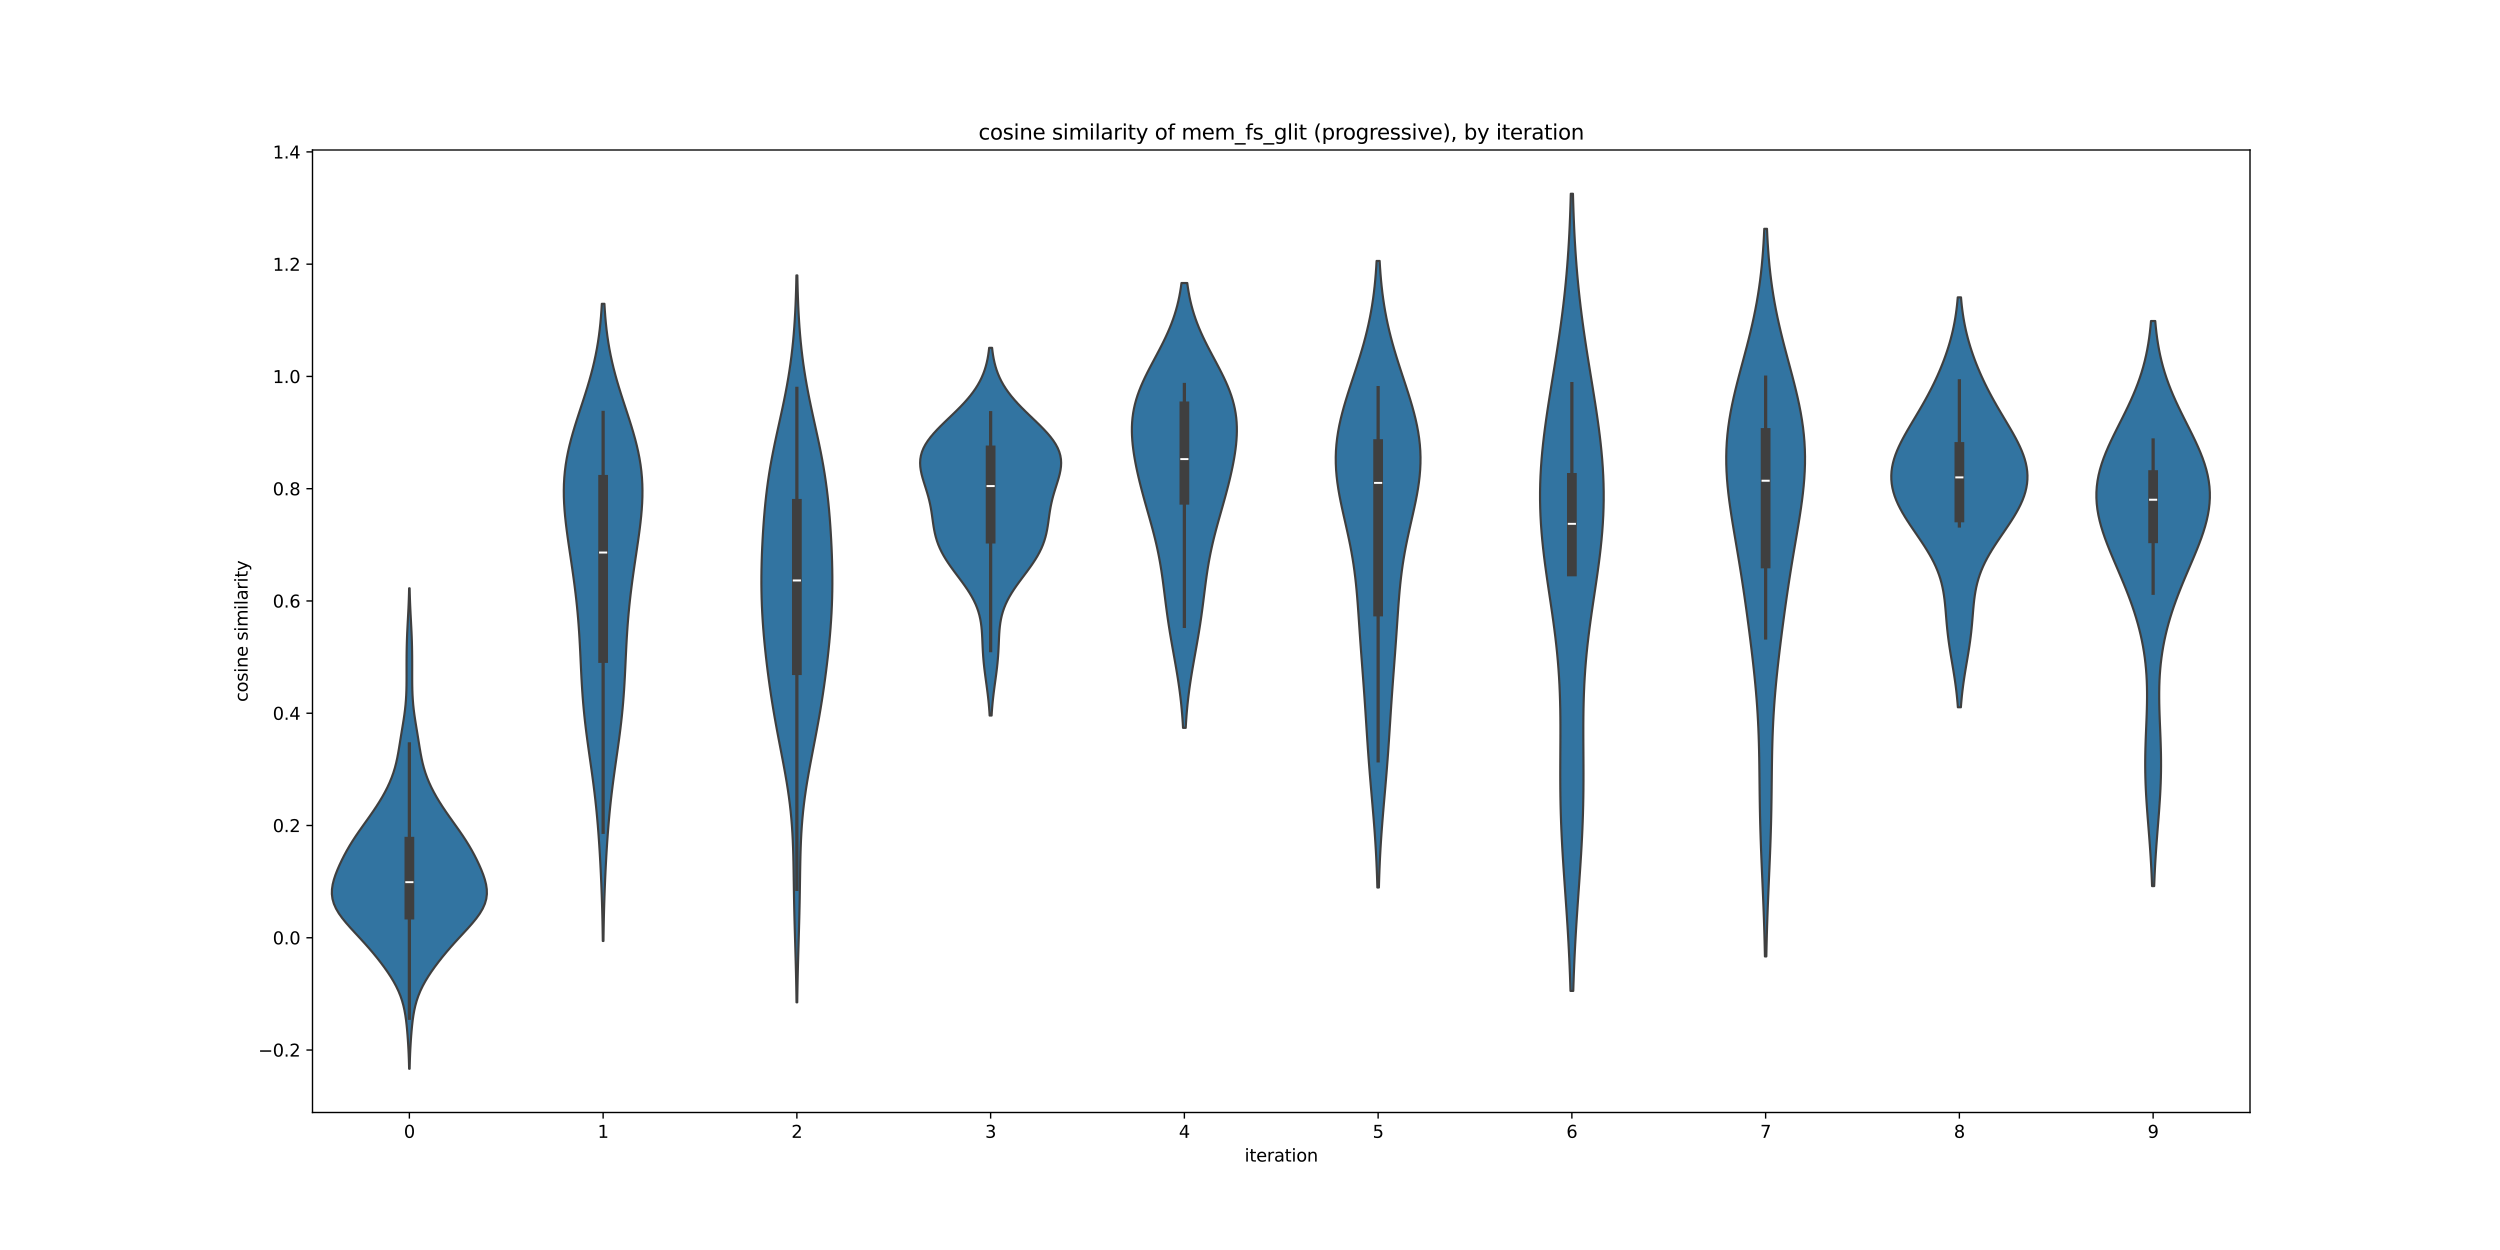 <?xml version="1.0" encoding="utf-8" standalone="no"?>
<!DOCTYPE svg PUBLIC "-//W3C//DTD SVG 1.1//EN"
  "http://www.w3.org/Graphics/SVG/1.1/DTD/svg11.dtd">
<svg xmlns:xlink="http://www.w3.org/1999/xlink" width="1440pt" height="720pt" viewBox="0 0 1440 720" xmlns="http://www.w3.org/2000/svg" version="1.1">
 <defs>
  <style type="text/css">*{stroke-linejoin: round; stroke-linecap: butt}</style>
 </defs>
 <g id="figure_1">
  <g id="patch_1">
   <path d="M 0 720 
L 1440 720 
L 1440 0 
L 0 0 
z
" style="fill: #ffffff"/>
  </g>
  <g id="axes_1">
   <g id="patch_2">
    <path d="M 180 640.8 
L 1296 640.8 
L 1296 86.4 
L 180 86.4 
z
" style="fill: #ffffff"/>
   </g>
   <g id="PolyCollection_1">
    <defs>
     <path id="m8cff21b174" d="M 235.947 -104.4 
L 235.653 -104.4 
L 235.586 -107.195 
L 235.499 -109.991 
L 235.39 -112.786 
L 235.258 -115.581 
L 235.101 -118.377 
L 234.922 -121.172 
L 234.716 -123.967 
L 234.482 -126.763 
L 234.21 -129.558 
L 233.885 -132.353 
L 233.488 -135.149 
L 232.994 -137.944 
L 232.374 -140.739 
L 231.601 -143.535 
L 230.652 -146.33 
L 229.513 -149.126 
L 228.179 -151.921 
L 226.657 -154.716 
L 224.961 -157.512 
L 223.113 -160.307 
L 221.132 -163.102 
L 219.034 -165.898 
L 216.832 -168.693 
L 214.529 -171.488 
L 212.13 -174.284 
L 209.642 -177.079 
L 207.086 -179.874 
L 204.498 -182.67 
L 201.934 -185.465 
L 199.469 -188.26 
L 197.191 -191.056 
L 195.188 -193.851 
L 193.539 -196.646 
L 192.303 -199.442 
L 191.511 -202.237 
L 191.16 -205.032 
L 191.219 -207.828 
L 191.634 -210.623 
L 192.338 -213.418 
L 193.265 -216.214 
L 194.358 -219.009 
L 195.576 -221.804 
L 196.896 -224.6 
L 198.312 -227.395 
L 199.828 -230.191 
L 201.45 -232.986 
L 203.181 -235.781 
L 205.014 -238.577 
L 206.93 -241.372 
L 208.903 -244.167 
L 210.9 -246.963 
L 212.886 -249.758 
L 214.83 -252.553 
L 216.704 -255.349 
L 218.488 -258.144 
L 220.166 -260.939 
L 221.725 -263.735 
L 223.155 -266.53 
L 224.445 -269.325 
L 225.591 -272.121 
L 226.59 -274.916 
L 227.447 -277.711 
L 228.173 -280.507 
L 228.791 -283.302 
L 229.325 -286.097 
L 229.805 -288.893 
L 230.259 -291.688 
L 230.706 -294.483 
L 231.159 -297.279 
L 231.619 -300.074 
L 232.078 -302.87 
L 232.522 -305.665 
L 232.931 -308.46 
L 233.291 -311.256 
L 233.588 -314.051 
L 233.818 -316.846 
L 233.982 -319.642 
L 234.089 -322.437 
L 234.148 -325.232 
L 234.175 -328.028 
L 234.182 -330.823 
L 234.18 -333.618 
L 234.178 -336.414 
L 234.183 -339.209 
L 234.2 -342.004 
L 234.233 -344.8 
L 234.286 -347.595 
L 234.36 -350.39 
L 234.456 -353.186 
L 234.572 -355.981 
L 234.706 -358.776 
L 234.85 -361.572 
L 234.999 -364.367 
L 235.145 -367.162 
L 235.282 -369.958 
L 235.403 -372.753 
L 235.506 -375.548 
L 235.59 -378.344 
L 235.655 -381.139 
L 235.945 -381.139 
L 235.945 -381.139 
L 236.01 -378.344 
L 236.094 -375.548 
L 236.197 -372.753 
L 236.318 -369.958 
L 236.455 -367.162 
L 236.601 -364.367 
L 236.75 -361.572 
L 236.894 -358.776 
L 237.028 -355.981 
L 237.144 -353.186 
L 237.24 -350.39 
L 237.314 -347.595 
L 237.367 -344.8 
L 237.4 -342.004 
L 237.417 -339.209 
L 237.422 -336.414 
L 237.42 -333.618 
L 237.418 -330.823 
L 237.425 -328.028 
L 237.452 -325.232 
L 237.511 -322.437 
L 237.618 -319.642 
L 237.782 -316.846 
L 238.012 -314.051 
L 238.309 -311.256 
L 238.669 -308.46 
L 239.078 -305.665 
L 239.522 -302.87 
L 239.981 -300.074 
L 240.441 -297.279 
L 240.894 -294.483 
L 241.341 -291.688 
L 241.795 -288.893 
L 242.275 -286.097 
L 242.809 -283.302 
L 243.427 -280.507 
L 244.153 -277.711 
L 245.01 -274.916 
L 246.009 -272.121 
L 247.155 -269.325 
L 248.445 -266.53 
L 249.875 -263.735 
L 251.434 -260.939 
L 253.112 -258.144 
L 254.896 -255.349 
L 256.77 -252.553 
L 258.714 -249.758 
L 260.7 -246.963 
L 262.697 -244.167 
L 264.67 -241.372 
L 266.586 -238.577 
L 268.419 -235.781 
L 270.15 -232.986 
L 271.772 -230.191 
L 273.288 -227.395 
L 274.704 -224.6 
L 276.024 -221.804 
L 277.242 -219.009 
L 278.335 -216.214 
L 279.262 -213.418 
L 279.966 -210.623 
L 280.381 -207.828 
L 280.44 -205.032 
L 280.089 -202.237 
L 279.297 -199.442 
L 278.061 -196.646 
L 276.412 -193.851 
L 274.409 -191.056 
L 272.131 -188.26 
L 269.666 -185.465 
L 267.102 -182.67 
L 264.514 -179.874 
L 261.958 -177.079 
L 259.47 -174.284 
L 257.071 -171.488 
L 254.768 -168.693 
L 252.566 -165.898 
L 250.468 -163.102 
L 248.487 -160.307 
L 246.639 -157.512 
L 244.943 -154.716 
L 243.421 -151.921 
L 242.087 -149.126 
L 240.948 -146.33 
L 239.999 -143.535 
L 239.226 -140.739 
L 238.606 -137.944 
L 238.112 -135.149 
L 237.715 -132.353 
L 237.39 -129.558 
L 237.118 -126.763 
L 236.884 -123.967 
L 236.678 -121.172 
L 236.499 -118.377 
L 236.342 -115.581 
L 236.21 -112.786 
L 236.101 -109.991 
L 236.014 -107.195 
L 235.947 -104.4 
z
" style="stroke: #3f3f3f; stroke-width: 1.25"/>
    </defs>
    <g clip-path="url(#paf1e59ba8f)">
     <use xlink:href="#m8cff21b174" x="0" y="720" style="fill: #3274a1; stroke: #3f3f3f; stroke-width: 1.25"/>
    </g>
   </g>
   <g id="PolyCollection_2">
    <defs>
     <path id="m7eccfbd53e" d="M 347.589 -177.989 
L 347.211 -177.989 
L 347.16 -181.697 
L 347.099 -185.404 
L 347.027 -189.111 
L 346.943 -192.818 
L 346.847 -196.526 
L 346.738 -200.233 
L 346.616 -203.94 
L 346.48 -207.647 
L 346.331 -211.355 
L 346.169 -215.062 
L 345.994 -218.769 
L 345.804 -222.477 
L 345.6 -226.184 
L 345.381 -229.891 
L 345.146 -233.598 
L 344.892 -237.306 
L 344.618 -241.013 
L 344.321 -244.72 
L 344.001 -248.427 
L 343.654 -252.135 
L 343.279 -255.842 
L 342.877 -259.549 
L 342.446 -263.256 
L 341.988 -266.964 
L 341.507 -270.671 
L 341.005 -274.378 
L 340.488 -278.085 
L 339.962 -281.793 
L 339.433 -285.5 
L 338.909 -289.207 
L 338.397 -292.914 
L 337.903 -296.622 
L 337.435 -300.329 
L 336.996 -304.036 
L 336.592 -307.744 
L 336.224 -311.451 
L 335.893 -315.158 
L 335.599 -318.865 
L 335.338 -322.573 
L 335.107 -326.28 
L 334.9 -329.987 
L 334.712 -333.694 
L 334.535 -337.402 
L 334.361 -341.109 
L 334.184 -344.816 
L 333.995 -348.523 
L 333.789 -352.231 
L 333.559 -355.938 
L 333.301 -359.645 
L 333.011 -363.352 
L 332.688 -367.06 
L 332.329 -370.767 
L 331.936 -374.474 
L 331.51 -378.181 
L 331.052 -381.889 
L 330.567 -385.596 
L 330.057 -389.303 
L 329.528 -393.011 
L 328.985 -396.718 
L 328.435 -400.425 
L 327.885 -404.132 
L 327.345 -407.84 
L 326.822 -411.547 
L 326.331 -415.254 
L 325.881 -418.961 
L 325.488 -422.669 
L 325.164 -426.376 
L 324.923 -430.083 
L 324.779 -433.79 
L 324.744 -437.498 
L 324.827 -441.205 
L 325.036 -444.912 
L 325.377 -448.619 
L 325.85 -452.327 
L 326.453 -456.034 
L 327.182 -459.741 
L 328.027 -463.448 
L 328.975 -467.156 
L 330.014 -470.863 
L 331.125 -474.57 
L 332.29 -478.278 
L 333.491 -481.985 
L 334.708 -485.692 
L 335.921 -489.399 
L 337.114 -493.107 
L 338.269 -496.814 
L 339.372 -500.521 
L 340.412 -504.228 
L 341.378 -507.936 
L 342.264 -511.643 
L 343.065 -515.35 
L 343.781 -519.057 
L 344.411 -522.765 
L 344.959 -526.472 
L 345.429 -530.179 
L 345.827 -533.886 
L 346.159 -537.594 
L 346.432 -541.301 
L 346.655 -545.008 
L 348.145 -545.008 
L 348.145 -545.008 
L 348.368 -541.301 
L 348.641 -537.594 
L 348.973 -533.886 
L 349.371 -530.179 
L 349.841 -526.472 
L 350.389 -522.765 
L 351.019 -519.057 
L 351.735 -515.35 
L 352.536 -511.643 
L 353.422 -507.936 
L 354.388 -504.228 
L 355.428 -500.521 
L 356.531 -496.814 
L 357.686 -493.107 
L 358.879 -489.399 
L 360.092 -485.692 
L 361.309 -481.985 
L 362.51 -478.278 
L 363.675 -474.57 
L 364.786 -470.863 
L 365.825 -467.156 
L 366.773 -463.448 
L 367.618 -459.741 
L 368.347 -456.034 
L 368.95 -452.327 
L 369.423 -448.619 
L 369.764 -444.912 
L 369.973 -441.205 
L 370.056 -437.498 
L 370.021 -433.79 
L 369.877 -430.083 
L 369.636 -426.376 
L 369.312 -422.669 
L 368.919 -418.961 
L 368.469 -415.254 
L 367.978 -411.547 
L 367.455 -407.84 
L 366.915 -404.132 
L 366.365 -400.425 
L 365.815 -396.718 
L 365.272 -393.011 
L 364.743 -389.303 
L 364.233 -385.596 
L 363.748 -381.889 
L 363.29 -378.181 
L 362.864 -374.474 
L 362.471 -370.767 
L 362.112 -367.06 
L 361.789 -363.352 
L 361.499 -359.645 
L 361.241 -355.938 
L 361.011 -352.231 
L 360.805 -348.523 
L 360.616 -344.816 
L 360.439 -341.109 
L 360.265 -337.402 
L 360.088 -333.694 
L 359.9 -329.987 
L 359.693 -326.28 
L 359.462 -322.573 
L 359.201 -318.865 
L 358.907 -315.158 
L 358.576 -311.451 
L 358.208 -307.744 
L 357.804 -304.036 
L 357.365 -300.329 
L 356.897 -296.622 
L 356.403 -292.914 
L 355.891 -289.207 
L 355.367 -285.5 
L 354.838 -281.793 
L 354.312 -278.085 
L 353.795 -274.378 
L 353.293 -270.671 
L 352.812 -266.964 
L 352.354 -263.256 
L 351.923 -259.549 
L 351.521 -255.842 
L 351.146 -252.135 
L 350.799 -248.427 
L 350.479 -244.72 
L 350.182 -241.013 
L 349.908 -237.306 
L 349.654 -233.598 
L 349.419 -229.891 
L 349.2 -226.184 
L 348.996 -222.477 
L 348.806 -218.769 
L 348.631 -215.062 
L 348.469 -211.355 
L 348.32 -207.647 
L 348.184 -203.94 
L 348.062 -200.233 
L 347.953 -196.526 
L 347.857 -192.818 
L 347.773 -189.111 
L 347.701 -185.404 
L 347.64 -181.697 
L 347.589 -177.989 
z
" style="stroke: #3f3f3f; stroke-width: 1.25"/>
    </defs>
    <g clip-path="url(#paf1e59ba8f)">
     <use xlink:href="#m7eccfbd53e" x="0" y="720" style="fill: #3274a1; stroke: #3f3f3f; stroke-width: 1.25"/>
    </g>
   </g>
   <g id="PolyCollection_3">
    <defs>
     <path id="m5f57ec6b5c" d="M 459.207 -142.653 
L 458.793 -142.653 
L 458.734 -146.882 
L 458.664 -151.112 
L 458.582 -155.341 
L 458.488 -159.571 
L 458.384 -163.8 
L 458.271 -168.029 
L 458.151 -172.259 
L 458.027 -176.488 
L 457.902 -180.718 
L 457.78 -184.947 
L 457.664 -189.176 
L 457.557 -193.406 
L 457.46 -197.635 
L 457.375 -201.865 
L 457.301 -206.094 
L 457.236 -210.323 
L 457.173 -214.553 
L 457.108 -218.782 
L 457.032 -223.012 
L 456.936 -227.241 
L 456.81 -231.47 
L 456.644 -235.7 
L 456.429 -239.929 
L 456.156 -244.159 
L 455.818 -248.388 
L 455.411 -252.617 
L 454.933 -256.847 
L 454.386 -261.076 
L 453.774 -265.306 
L 453.102 -269.535 
L 452.379 -273.764 
L 451.616 -277.994 
L 450.824 -282.223 
L 450.014 -286.453 
L 449.199 -290.682 
L 448.387 -294.911 
L 447.589 -299.141 
L 446.812 -303.37 
L 446.062 -307.6 
L 445.342 -311.829 
L 444.654 -316.058 
L 443.999 -320.288 
L 443.378 -324.517 
L 442.789 -328.747 
L 442.231 -332.976 
L 441.706 -337.205 
L 441.212 -341.435 
L 440.752 -345.664 
L 440.328 -349.894 
L 439.943 -354.123 
L 439.599 -358.352 
L 439.301 -362.582 
L 439.05 -366.811 
L 438.851 -371.041 
L 438.703 -375.27 
L 438.608 -379.499 
L 438.564 -383.729 
L 438.571 -387.958 
L 438.624 -392.188 
L 438.721 -396.417 
L 438.859 -400.646 
L 439.034 -404.876 
L 439.244 -409.105 
L 439.488 -413.335 
L 439.768 -417.564 
L 440.085 -421.793 
L 440.443 -426.023 
L 440.847 -430.252 
L 441.303 -434.482 
L 441.815 -438.711 
L 442.388 -442.94 
L 443.024 -447.17 
L 443.723 -451.399 
L 444.484 -455.629 
L 445.299 -459.858 
L 446.162 -464.087 
L 447.06 -468.317 
L 447.983 -472.546 
L 448.915 -476.776 
L 449.843 -481.005 
L 450.754 -485.234 
L 451.635 -489.464 
L 452.477 -493.693 
L 453.271 -497.923 
L 454.01 -502.152 
L 454.69 -506.381 
L 455.309 -510.611 
L 455.866 -514.84 
L 456.363 -519.07 
L 456.802 -523.299 
L 457.185 -527.528 
L 457.516 -531.758 
L 457.799 -535.987 
L 458.038 -540.217 
L 458.239 -544.446 
L 458.404 -548.675 
L 458.539 -552.905 
L 458.648 -557.134 
L 458.735 -561.364 
L 459.265 -561.364 
L 459.265 -561.364 
L 459.352 -557.134 
L 459.461 -552.905 
L 459.596 -548.675 
L 459.761 -544.446 
L 459.962 -540.217 
L 460.201 -535.987 
L 460.484 -531.758 
L 460.815 -527.528 
L 461.198 -523.299 
L 461.637 -519.07 
L 462.134 -514.84 
L 462.691 -510.611 
L 463.31 -506.381 
L 463.99 -502.152 
L 464.729 -497.923 
L 465.523 -493.693 
L 466.365 -489.464 
L 467.246 -485.234 
L 468.157 -481.005 
L 469.085 -476.776 
L 470.017 -472.546 
L 470.94 -468.317 
L 471.838 -464.087 
L 472.701 -459.858 
L 473.516 -455.629 
L 474.277 -451.399 
L 474.976 -447.17 
L 475.612 -442.94 
L 476.185 -438.711 
L 476.697 -434.482 
L 477.153 -430.252 
L 477.557 -426.023 
L 477.915 -421.793 
L 478.232 -417.564 
L 478.512 -413.335 
L 478.756 -409.105 
L 478.966 -404.876 
L 479.141 -400.646 
L 479.279 -396.417 
L 479.376 -392.188 
L 479.429 -387.958 
L 479.436 -383.729 
L 479.392 -379.499 
L 479.297 -375.27 
L 479.149 -371.041 
L 478.95 -366.811 
L 478.699 -362.582 
L 478.401 -358.352 
L 478.057 -354.123 
L 477.672 -349.894 
L 477.248 -345.664 
L 476.788 -341.435 
L 476.294 -337.205 
L 475.769 -332.976 
L 475.211 -328.747 
L 474.622 -324.517 
L 474.001 -320.288 
L 473.346 -316.058 
L 472.658 -311.829 
L 471.938 -307.6 
L 471.188 -303.37 
L 470.411 -299.141 
L 469.613 -294.911 
L 468.801 -290.682 
L 467.986 -286.453 
L 467.176 -282.223 
L 466.384 -277.994 
L 465.621 -273.764 
L 464.898 -269.535 
L 464.226 -265.306 
L 463.614 -261.076 
L 463.067 -256.847 
L 462.589 -252.617 
L 462.182 -248.388 
L 461.844 -244.159 
L 461.571 -239.929 
L 461.356 -235.7 
L 461.19 -231.47 
L 461.064 -227.241 
L 460.968 -223.012 
L 460.892 -218.782 
L 460.827 -214.553 
L 460.764 -210.323 
L 460.699 -206.094 
L 460.625 -201.865 
L 460.54 -197.635 
L 460.443 -193.406 
L 460.336 -189.176 
L 460.22 -184.947 
L 460.098 -180.718 
L 459.973 -176.488 
L 459.849 -172.259 
L 459.729 -168.029 
L 459.616 -163.8 
L 459.512 -159.571 
L 459.418 -155.341 
L 459.336 -151.112 
L 459.266 -146.882 
L 459.207 -142.653 
z
" style="stroke: #3f3f3f; stroke-width: 1.25"/>
    </defs>
    <g clip-path="url(#paf1e59ba8f)">
     <use xlink:href="#m5f57ec6b5c" x="0" y="720" style="fill: #3274a1; stroke: #3f3f3f; stroke-width: 1.25"/>
    </g>
   </g>
   <g id="PolyCollection_4">
    <defs>
     <path id="m9323887d9c" d="M 571.157 -307.846 
L 570.043 -307.846 
L 569.904 -309.985 
L 569.742 -312.125 
L 569.555 -314.264 
L 569.345 -316.403 
L 569.112 -318.543 
L 568.858 -320.682 
L 568.586 -322.821 
L 568.302 -324.961 
L 568.01 -327.1 
L 567.718 -329.24 
L 567.432 -331.379 
L 567.159 -333.518 
L 566.905 -335.658 
L 566.675 -337.797 
L 566.474 -339.937 
L 566.303 -342.076 
L 566.161 -344.215 
L 566.044 -346.355 
L 565.945 -348.494 
L 565.854 -350.634 
L 565.758 -352.773 
L 565.641 -354.912 
L 565.487 -357.052 
L 565.277 -359.191 
L 564.992 -361.331 
L 564.616 -363.47 
L 564.131 -365.609 
L 563.524 -367.749 
L 562.785 -369.888 
L 561.91 -372.028 
L 560.896 -374.167 
L 559.748 -376.306 
L 558.475 -378.446 
L 557.092 -380.585 
L 555.617 -382.724 
L 554.073 -384.864 
L 552.485 -387.003 
L 550.882 -389.143 
L 549.29 -391.282 
L 547.738 -393.421 
L 546.252 -395.561 
L 544.854 -397.7 
L 543.565 -399.84 
L 542.398 -401.979 
L 541.362 -404.118 
L 540.461 -406.258 
L 539.693 -408.397 
L 539.05 -410.537 
L 538.518 -412.676 
L 538.078 -414.815 
L 537.711 -416.955 
L 537.391 -419.094 
L 537.094 -421.234 
L 536.795 -423.373 
L 536.472 -425.512 
L 536.106 -427.652 
L 535.682 -429.791 
L 535.194 -431.93 
L 534.64 -434.07 
L 534.027 -436.209 
L 533.37 -438.349 
L 532.69 -440.488 
L 532.016 -442.627 
L 531.381 -444.767 
L 530.823 -446.906 
L 530.378 -449.046 
L 530.086 -451.185 
L 529.982 -453.324 
L 530.094 -455.464 
L 530.447 -457.603 
L 531.056 -459.743 
L 531.928 -461.882 
L 533.06 -464.021 
L 534.44 -466.161 
L 536.046 -468.3 
L 537.852 -470.44 
L 539.822 -472.579 
L 541.919 -474.718 
L 544.103 -476.858 
L 546.332 -478.997 
L 548.567 -481.137 
L 550.771 -483.276 
L 552.91 -485.415 
L 554.957 -487.555 
L 556.888 -489.694 
L 558.686 -491.833 
L 560.34 -493.973 
L 561.842 -496.112 
L 563.19 -498.252 
L 564.387 -500.391 
L 565.436 -502.53 
L 566.348 -504.67 
L 567.13 -506.809 
L 567.795 -508.949 
L 568.353 -511.088 
L 568.818 -513.227 
L 569.2 -515.367 
L 569.51 -517.506 
L 569.761 -519.646 
L 571.439 -519.646 
L 571.439 -519.646 
L 571.69 -517.506 
L 572 -515.367 
L 572.382 -513.227 
L 572.847 -511.088 
L 573.405 -508.949 
L 574.07 -506.809 
L 574.852 -504.67 
L 575.764 -502.53 
L 576.813 -500.391 
L 578.01 -498.252 
L 579.358 -496.112 
L 580.86 -493.973 
L 582.514 -491.833 
L 584.312 -489.694 
L 586.243 -487.555 
L 588.29 -485.415 
L 590.429 -483.276 
L 592.633 -481.137 
L 594.868 -478.997 
L 597.097 -476.858 
L 599.281 -474.718 
L 601.378 -472.579 
L 603.348 -470.44 
L 605.154 -468.3 
L 606.76 -466.161 
L 608.14 -464.021 
L 609.272 -461.882 
L 610.144 -459.743 
L 610.753 -457.603 
L 611.106 -455.464 
L 611.218 -453.324 
L 611.114 -451.185 
L 610.822 -449.046 
L 610.377 -446.906 
L 609.819 -444.767 
L 609.184 -442.627 
L 608.51 -440.488 
L 607.83 -438.349 
L 607.173 -436.209 
L 606.56 -434.07 
L 606.006 -431.93 
L 605.518 -429.791 
L 605.094 -427.652 
L 604.728 -425.512 
L 604.405 -423.373 
L 604.106 -421.234 
L 603.809 -419.094 
L 603.489 -416.955 
L 603.122 -414.815 
L 602.682 -412.676 
L 602.15 -410.537 
L 601.507 -408.397 
L 600.739 -406.258 
L 599.838 -404.118 
L 598.802 -401.979 
L 597.635 -399.84 
L 596.346 -397.7 
L 594.948 -395.561 
L 593.462 -393.421 
L 591.91 -391.282 
L 590.318 -389.143 
L 588.715 -387.003 
L 587.127 -384.864 
L 585.583 -382.724 
L 584.108 -380.585 
L 582.725 -378.446 
L 581.452 -376.306 
L 580.304 -374.167 
L 579.29 -372.028 
L 578.415 -369.888 
L 577.676 -367.749 
L 577.069 -365.609 
L 576.584 -363.47 
L 576.208 -361.331 
L 575.923 -359.191 
L 575.713 -357.052 
L 575.559 -354.912 
L 575.442 -352.773 
L 575.346 -350.634 
L 575.255 -348.494 
L 575.156 -346.355 
L 575.039 -344.215 
L 574.897 -342.076 
L 574.726 -339.937 
L 574.525 -337.797 
L 574.295 -335.658 
L 574.041 -333.518 
L 573.768 -331.379 
L 573.482 -329.24 
L 573.19 -327.1 
L 572.898 -324.961 
L 572.614 -322.821 
L 572.342 -320.682 
L 572.088 -318.543 
L 571.855 -316.403 
L 571.645 -314.264 
L 571.458 -312.125 
L 571.296 -309.985 
L 571.157 -307.846 
z
" style="stroke: #3f3f3f; stroke-width: 1.25"/>
    </defs>
    <g clip-path="url(#paf1e59ba8f)">
     <use xlink:href="#m9323887d9c" x="0" y="720" style="fill: #3274a1; stroke: #3f3f3f; stroke-width: 1.25"/>
    </g>
   </g>
   <g id="PolyCollection_5">
    <defs>
     <path id="mddd88e5769" d="M 682.967 -300.76 
L 681.433 -300.76 
L 681.282 -303.348 
L 681.109 -305.936 
L 680.912 -308.524 
L 680.691 -311.111 
L 680.444 -313.699 
L 680.171 -316.287 
L 679.872 -318.875 
L 679.547 -321.463 
L 679.196 -324.051 
L 678.822 -326.639 
L 678.426 -329.227 
L 678.011 -331.815 
L 677.579 -334.403 
L 677.134 -336.991 
L 676.679 -339.579 
L 676.218 -342.167 
L 675.755 -344.755 
L 675.295 -347.343 
L 674.84 -349.931 
L 674.394 -352.518 
L 673.959 -355.106 
L 673.539 -357.694 
L 673.135 -360.282 
L 672.747 -362.87 
L 672.375 -365.458 
L 672.019 -368.046 
L 671.676 -370.634 
L 671.343 -373.222 
L 671.017 -375.81 
L 670.693 -378.398 
L 670.368 -380.986 
L 670.035 -383.574 
L 669.689 -386.162 
L 669.325 -388.75 
L 668.938 -391.338 
L 668.525 -393.926 
L 668.081 -396.513 
L 667.603 -399.101 
L 667.09 -401.689 
L 666.541 -404.277 
L 665.958 -406.865 
L 665.341 -409.453 
L 664.693 -412.041 
L 664.018 -414.629 
L 663.321 -417.217 
L 662.607 -419.805 
L 661.881 -422.393 
L 661.148 -424.981 
L 660.415 -427.569 
L 659.686 -430.157 
L 658.967 -432.745 
L 658.261 -435.333 
L 657.572 -437.921 
L 656.905 -440.508 
L 656.263 -443.096 
L 655.648 -445.684 
L 655.064 -448.272 
L 654.514 -450.86 
L 654.002 -453.448 
L 653.533 -456.036 
L 653.112 -458.624 
L 652.745 -461.212 
L 652.438 -463.8 
L 652.2 -466.388 
L 652.039 -468.976 
L 651.963 -471.564 
L 651.98 -474.152 
L 652.099 -476.74 
L 652.325 -479.328 
L 652.666 -481.915 
L 653.124 -484.503 
L 653.702 -487.091 
L 654.4 -489.679 
L 655.214 -492.267 
L 656.14 -494.855 
L 657.169 -497.443 
L 658.291 -500.031 
L 659.495 -502.619 
L 660.766 -505.207 
L 662.089 -507.795 
L 663.447 -510.383 
L 664.825 -512.971 
L 666.205 -515.559 
L 667.572 -518.147 
L 668.911 -520.735 
L 670.209 -523.323 
L 671.454 -525.91 
L 672.636 -528.498 
L 673.746 -531.086 
L 674.78 -533.674 
L 675.733 -536.262 
L 676.604 -538.85 
L 677.392 -541.438 
L 678.098 -544.026 
L 678.726 -546.614 
L 679.279 -549.202 
L 679.761 -551.79 
L 680.179 -554.378 
L 680.537 -556.966 
L 683.863 -556.966 
L 683.863 -556.966 
L 684.221 -554.378 
L 684.639 -551.79 
L 685.121 -549.202 
L 685.674 -546.614 
L 686.302 -544.026 
L 687.008 -541.438 
L 687.796 -538.85 
L 688.667 -536.262 
L 689.62 -533.674 
L 690.654 -531.086 
L 691.764 -528.498 
L 692.946 -525.91 
L 694.191 -523.323 
L 695.489 -520.735 
L 696.828 -518.147 
L 698.195 -515.559 
L 699.575 -512.971 
L 700.953 -510.383 
L 702.311 -507.795 
L 703.634 -505.207 
L 704.905 -502.619 
L 706.109 -500.031 
L 707.231 -497.443 
L 708.26 -494.855 
L 709.186 -492.267 
L 710 -489.679 
L 710.698 -487.091 
L 711.276 -484.503 
L 711.734 -481.915 
L 712.075 -479.328 
L 712.301 -476.74 
L 712.42 -474.152 
L 712.437 -471.564 
L 712.361 -468.976 
L 712.2 -466.388 
L 711.962 -463.8 
L 711.655 -461.212 
L 711.288 -458.624 
L 710.867 -456.036 
L 710.398 -453.448 
L 709.886 -450.86 
L 709.336 -448.272 
L 708.752 -445.684 
L 708.137 -443.096 
L 707.495 -440.508 
L 706.828 -437.921 
L 706.139 -435.333 
L 705.433 -432.745 
L 704.714 -430.157 
L 703.985 -427.569 
L 703.252 -424.981 
L 702.519 -422.393 
L 701.793 -419.805 
L 701.079 -417.217 
L 700.382 -414.629 
L 699.707 -412.041 
L 699.059 -409.453 
L 698.442 -406.865 
L 697.859 -404.277 
L 697.31 -401.689 
L 696.797 -399.101 
L 696.319 -396.513 
L 695.875 -393.926 
L 695.462 -391.338 
L 695.075 -388.75 
L 694.711 -386.162 
L 694.365 -383.574 
L 694.032 -380.986 
L 693.707 -378.398 
L 693.383 -375.81 
L 693.057 -373.222 
L 692.724 -370.634 
L 692.381 -368.046 
L 692.025 -365.458 
L 691.653 -362.87 
L 691.265 -360.282 
L 690.861 -357.694 
L 690.441 -355.106 
L 690.006 -352.518 
L 689.56 -349.931 
L 689.105 -347.343 
L 688.645 -344.755 
L 688.182 -342.167 
L 687.721 -339.579 
L 687.266 -336.991 
L 686.821 -334.403 
L 686.389 -331.815 
L 685.974 -329.227 
L 685.578 -326.639 
L 685.204 -324.051 
L 684.853 -321.463 
L 684.528 -318.875 
L 684.229 -316.287 
L 683.956 -313.699 
L 683.709 -311.111 
L 683.488 -308.524 
L 683.291 -305.936 
L 683.118 -303.348 
L 682.967 -300.76 
z
" style="stroke: #3f3f3f; stroke-width: 1.25"/>
    </defs>
    <g clip-path="url(#paf1e59ba8f)">
     <use xlink:href="#mddd88e5769" x="0" y="720" style="fill: #3274a1; stroke: #3f3f3f; stroke-width: 1.25"/>
    </g>
   </g>
   <g id="PolyCollection_6">
    <defs>
     <path id="m51a9027634" d="M 794.244 -208.808 
L 793.356 -208.808 
L 793.254 -212.453 
L 793.134 -216.099 
L 792.995 -219.744 
L 792.836 -223.389 
L 792.657 -227.035 
L 792.456 -230.68 
L 792.235 -234.325 
L 791.994 -237.971 
L 791.734 -241.616 
L 791.457 -245.261 
L 791.165 -248.907 
L 790.862 -252.552 
L 790.551 -256.198 
L 790.234 -259.843 
L 789.917 -263.488 
L 789.601 -267.134 
L 789.29 -270.779 
L 788.988 -274.424 
L 788.694 -278.07 
L 788.412 -281.715 
L 788.141 -285.36 
L 787.881 -289.006 
L 787.63 -292.651 
L 787.387 -296.296 
L 787.148 -299.942 
L 786.912 -303.587 
L 786.676 -307.232 
L 786.437 -310.878 
L 786.193 -314.523 
L 785.943 -318.169 
L 785.685 -321.814 
L 785.421 -325.459 
L 785.15 -329.105 
L 784.875 -332.75 
L 784.599 -336.395 
L 784.322 -340.041 
L 784.049 -343.686 
L 783.781 -347.331 
L 783.518 -350.977 
L 783.262 -354.622 
L 783.012 -358.267 
L 782.764 -361.913 
L 782.514 -365.558 
L 782.258 -369.203 
L 781.988 -372.849 
L 781.696 -376.494 
L 781.375 -380.14 
L 781.016 -383.785 
L 780.612 -387.43 
L 780.155 -391.076 
L 779.642 -394.721 
L 779.069 -398.366 
L 778.437 -402.012 
L 777.748 -405.657 
L 777.008 -409.302 
L 776.227 -412.948 
L 775.416 -416.593 
L 774.589 -420.238 
L 773.764 -423.884 
L 772.959 -427.529 
L 772.192 -431.175 
L 771.483 -434.82 
L 770.851 -438.465 
L 770.314 -442.111 
L 769.887 -445.756 
L 769.584 -449.401 
L 769.416 -453.047 
L 769.39 -456.692 
L 769.51 -460.337 
L 769.778 -463.983 
L 770.19 -467.628 
L 770.741 -471.273 
L 771.422 -474.919 
L 772.223 -478.564 
L 773.129 -482.209 
L 774.127 -485.855 
L 775.199 -489.5 
L 776.329 -493.146 
L 777.5 -496.791 
L 778.696 -500.436 
L 779.899 -504.082 
L 781.094 -507.727 
L 782.267 -511.372 
L 783.405 -515.018 
L 784.498 -518.663 
L 785.537 -522.308 
L 786.513 -525.954 
L 787.421 -529.599 
L 788.259 -533.244 
L 789.023 -536.89 
L 789.713 -540.535 
L 790.331 -544.18 
L 790.879 -547.826 
L 791.361 -551.471 
L 791.779 -555.117 
L 792.14 -558.762 
L 792.447 -562.407 
L 792.707 -566.053 
L 792.925 -569.698 
L 794.675 -569.698 
L 794.675 -569.698 
L 794.893 -566.053 
L 795.153 -562.407 
L 795.46 -558.762 
L 795.821 -555.117 
L 796.239 -551.471 
L 796.721 -547.826 
L 797.269 -544.18 
L 797.887 -540.535 
L 798.577 -536.89 
L 799.341 -533.244 
L 800.179 -529.599 
L 801.087 -525.954 
L 802.063 -522.308 
L 803.102 -518.663 
L 804.195 -515.018 
L 805.333 -511.372 
L 806.506 -507.727 
L 807.701 -504.082 
L 808.904 -500.436 
L 810.1 -496.791 
L 811.271 -493.146 
L 812.401 -489.5 
L 813.473 -485.855 
L 814.471 -482.209 
L 815.377 -478.564 
L 816.178 -474.919 
L 816.859 -471.273 
L 817.41 -467.628 
L 817.822 -463.983 
L 818.09 -460.337 
L 818.21 -456.692 
L 818.184 -453.047 
L 818.016 -449.401 
L 817.713 -445.756 
L 817.286 -442.111 
L 816.749 -438.465 
L 816.117 -434.82 
L 815.408 -431.175 
L 814.641 -427.529 
L 813.836 -423.884 
L 813.011 -420.238 
L 812.184 -416.593 
L 811.373 -412.948 
L 810.592 -409.302 
L 809.852 -405.657 
L 809.163 -402.012 
L 808.531 -398.366 
L 807.958 -394.721 
L 807.445 -391.076 
L 806.988 -387.43 
L 806.584 -383.785 
L 806.225 -380.14 
L 805.904 -376.494 
L 805.612 -372.849 
L 805.342 -369.203 
L 805.086 -365.558 
L 804.836 -361.913 
L 804.588 -358.267 
L 804.338 -354.622 
L 804.082 -350.977 
L 803.819 -347.331 
L 803.551 -343.686 
L 803.278 -340.041 
L 803.001 -336.395 
L 802.725 -332.75 
L 802.45 -329.105 
L 802.179 -325.459 
L 801.915 -321.814 
L 801.657 -318.169 
L 801.407 -314.523 
L 801.163 -310.878 
L 800.924 -307.232 
L 800.688 -303.587 
L 800.452 -299.942 
L 800.213 -296.296 
L 799.97 -292.651 
L 799.719 -289.006 
L 799.459 -285.36 
L 799.188 -281.715 
L 798.906 -278.07 
L 798.612 -274.424 
L 798.31 -270.779 
L 797.999 -267.134 
L 797.683 -263.488 
L 797.366 -259.843 
L 797.049 -256.198 
L 796.738 -252.552 
L 796.435 -248.907 
L 796.143 -245.261 
L 795.866 -241.616 
L 795.606 -237.971 
L 795.365 -234.325 
L 795.144 -230.68 
L 794.943 -227.035 
L 794.764 -223.389 
L 794.605 -219.744 
L 794.466 -216.099 
L 794.346 -212.453 
L 794.244 -208.808 
z
" style="stroke: #3f3f3f; stroke-width: 1.25"/>
    </defs>
    <g clip-path="url(#paf1e59ba8f)">
     <use xlink:href="#m51a9027634" x="0" y="720" style="fill: #3274a1; stroke: #3f3f3f; stroke-width: 1.25"/>
    </g>
   </g>
   <g id="PolyCollection_7">
    <defs>
     <path id="m3bcca03aa4" d="M 906.198 -149.245 
L 904.602 -149.245 
L 904.456 -153.882 
L 904.29 -158.52 
L 904.105 -163.158 
L 903.9 -167.796 
L 903.675 -172.434 
L 903.43 -177.072 
L 903.167 -181.71 
L 902.886 -186.348 
L 902.59 -190.986 
L 902.282 -195.624 
L 901.963 -200.262 
L 901.639 -204.9 
L 901.313 -209.538 
L 900.99 -214.176 
L 900.674 -218.814 
L 900.369 -223.451 
L 900.081 -228.089 
L 899.813 -232.727 
L 899.57 -237.365 
L 899.355 -242.003 
L 899.17 -246.641 
L 899.017 -251.279 
L 898.896 -255.917 
L 898.807 -260.555 
L 898.748 -265.193 
L 898.717 -269.831 
L 898.708 -274.469 
L 898.718 -279.107 
L 898.739 -283.745 
L 898.765 -288.383 
L 898.789 -293.02 
L 898.803 -297.658 
L 898.799 -302.296 
L 898.768 -306.934 
L 898.704 -311.572 
L 898.599 -316.21 
L 898.448 -320.848 
L 898.245 -325.486 
L 897.987 -330.124 
L 897.671 -334.762 
L 897.297 -339.4 
L 896.865 -344.038 
L 896.377 -348.676 
L 895.838 -353.314 
L 895.253 -357.952 
L 894.628 -362.589 
L 893.972 -367.227 
L 893.294 -371.865 
L 892.603 -376.503 
L 891.911 -381.141 
L 891.228 -385.779 
L 890.565 -390.417 
L 889.934 -395.055 
L 889.344 -399.693 
L 888.805 -404.331 
L 888.326 -408.969 
L 887.916 -413.607 
L 887.58 -418.245 
L 887.325 -422.883 
L 887.154 -427.521 
L 887.069 -432.158 
L 887.072 -436.796 
L 887.162 -441.434 
L 887.338 -446.072 
L 887.597 -450.71 
L 887.934 -455.348 
L 888.345 -459.986 
L 888.823 -464.624 
L 889.362 -469.262 
L 889.955 -473.9 
L 890.594 -478.538 
L 891.272 -483.176 
L 891.98 -487.814 
L 892.712 -492.452 
L 893.458 -497.09 
L 894.212 -501.728 
L 894.967 -506.365 
L 895.716 -511.003 
L 896.454 -515.641 
L 897.175 -520.279 
L 897.874 -524.917 
L 898.546 -529.555 
L 899.19 -534.193 
L 899.8 -538.831 
L 900.376 -543.469 
L 900.916 -548.107 
L 901.419 -552.745 
L 901.883 -557.383 
L 902.31 -562.021 
L 902.7 -566.659 
L 903.053 -571.297 
L 903.372 -575.934 
L 903.657 -580.572 
L 903.91 -585.21 
L 904.134 -589.848 
L 904.331 -594.486 
L 904.502 -599.124 
L 904.651 -603.762 
L 904.778 -608.4 
L 906.022 -608.4 
L 906.022 -608.4 
L 906.149 -603.762 
L 906.298 -599.124 
L 906.469 -594.486 
L 906.666 -589.848 
L 906.89 -585.21 
L 907.143 -580.572 
L 907.428 -575.934 
L 907.747 -571.297 
L 908.1 -566.659 
L 908.49 -562.021 
L 908.917 -557.383 
L 909.381 -552.745 
L 909.884 -548.107 
L 910.424 -543.469 
L 911 -538.831 
L 911.61 -534.193 
L 912.254 -529.555 
L 912.926 -524.917 
L 913.625 -520.279 
L 914.346 -515.641 
L 915.084 -511.003 
L 915.833 -506.365 
L 916.588 -501.728 
L 917.342 -497.09 
L 918.088 -492.452 
L 918.82 -487.814 
L 919.528 -483.176 
L 920.206 -478.538 
L 920.845 -473.9 
L 921.438 -469.262 
L 921.977 -464.624 
L 922.455 -459.986 
L 922.866 -455.348 
L 923.203 -450.71 
L 923.462 -446.072 
L 923.638 -441.434 
L 923.728 -436.796 
L 923.731 -432.158 
L 923.646 -427.521 
L 923.475 -422.883 
L 923.22 -418.245 
L 922.884 -413.607 
L 922.474 -408.969 
L 921.995 -404.331 
L 921.456 -399.693 
L 920.866 -395.055 
L 920.235 -390.417 
L 919.572 -385.779 
L 918.889 -381.141 
L 918.197 -376.503 
L 917.506 -371.865 
L 916.828 -367.227 
L 916.172 -362.589 
L 915.547 -357.952 
L 914.962 -353.314 
L 914.423 -348.676 
L 913.935 -344.038 
L 913.503 -339.4 
L 913.129 -334.762 
L 912.813 -330.124 
L 912.555 -325.486 
L 912.352 -320.848 
L 912.201 -316.21 
L 912.096 -311.572 
L 912.032 -306.934 
L 912.001 -302.296 
L 911.997 -297.658 
L 912.011 -293.02 
L 912.035 -288.383 
L 912.061 -283.745 
L 912.082 -279.107 
L 912.092 -274.469 
L 912.083 -269.831 
L 912.052 -265.193 
L 911.993 -260.555 
L 911.904 -255.917 
L 911.783 -251.279 
L 911.63 -246.641 
L 911.445 -242.003 
L 911.23 -237.365 
L 910.987 -232.727 
L 910.719 -228.089 
L 910.431 -223.451 
L 910.126 -218.814 
L 909.81 -214.176 
L 909.487 -209.538 
L 909.161 -204.9 
L 908.837 -200.262 
L 908.518 -195.624 
L 908.21 -190.986 
L 907.914 -186.348 
L 907.633 -181.71 
L 907.37 -177.072 
L 907.125 -172.434 
L 906.9 -167.796 
L 906.695 -163.158 
L 906.51 -158.52 
L 906.344 -153.882 
L 906.198 -149.245 
z
" style="stroke: #3f3f3f; stroke-width: 1.25"/>
    </defs>
    <g clip-path="url(#paf1e59ba8f)">
     <use xlink:href="#m3bcca03aa4" x="0" y="720" style="fill: #3274a1; stroke: #3f3f3f; stroke-width: 1.25"/>
    </g>
   </g>
   <g id="PolyCollection_8">
    <defs>
     <path id="mb5026c0c31" d="M 1017.406 -169.098 
L 1016.594 -169.098 
L 1016.507 -173.332 
L 1016.408 -177.565 
L 1016.295 -181.799 
L 1016.169 -186.032 
L 1016.03 -190.265 
L 1015.879 -194.499 
L 1015.717 -198.732 
L 1015.545 -202.966 
L 1015.365 -207.199 
L 1015.181 -211.433 
L 1014.995 -215.666 
L 1014.809 -219.9 
L 1014.628 -224.133 
L 1014.455 -228.367 
L 1014.292 -232.6 
L 1014.142 -236.834 
L 1014.008 -241.067 
L 1013.889 -245.301 
L 1013.788 -249.534 
L 1013.702 -253.768 
L 1013.631 -258.001 
L 1013.572 -262.235 
L 1013.522 -266.468 
L 1013.475 -270.702 
L 1013.428 -274.935 
L 1013.374 -279.169 
L 1013.308 -283.402 
L 1013.224 -287.636 
L 1013.117 -291.869 
L 1012.983 -296.103 
L 1012.816 -300.336 
L 1012.615 -304.57 
L 1012.377 -308.803 
L 1012.101 -313.037 
L 1011.788 -317.27 
L 1011.439 -321.504 
L 1011.056 -325.737 
L 1010.641 -329.971 
L 1010.199 -334.204 
L 1009.732 -338.437 
L 1009.244 -342.671 
L 1008.737 -346.904 
L 1008.215 -351.138 
L 1007.678 -355.371 
L 1007.128 -359.605 
L 1006.565 -363.838 
L 1005.99 -368.072 
L 1005.4 -372.305 
L 1004.794 -376.539 
L 1004.171 -380.772 
L 1003.531 -385.006 
L 1002.872 -389.239 
L 1002.196 -393.473 
L 1001.502 -397.706 
L 1000.795 -401.94 
L 1000.079 -406.173 
L 999.361 -410.407 
L 998.647 -414.64 
L 997.948 -418.874 
L 997.275 -423.107 
L 996.639 -427.341 
L 996.054 -431.574 
L 995.532 -435.808 
L 995.087 -440.041 
L 994.732 -444.275 
L 994.477 -448.508 
L 994.333 -452.742 
L 994.308 -456.975 
L 994.408 -461.209 
L 994.636 -465.442 
L 994.992 -469.676 
L 995.475 -473.909 
L 996.079 -478.142 
L 996.796 -482.376 
L 997.617 -486.609 
L 998.528 -490.843 
L 999.516 -495.076 
L 1000.566 -499.31 
L 1001.66 -503.543 
L 1002.784 -507.777 
L 1003.92 -512.01 
L 1005.053 -516.244 
L 1006.168 -520.477 
L 1007.252 -524.711 
L 1008.294 -528.944 
L 1009.283 -533.178 
L 1010.212 -537.411 
L 1011.075 -541.645 
L 1011.869 -545.878 
L 1012.591 -550.112 
L 1013.242 -554.345 
L 1013.822 -558.579 
L 1014.334 -562.812 
L 1014.782 -567.046 
L 1015.169 -571.279 
L 1015.502 -575.513 
L 1015.784 -579.746 
L 1016.021 -583.98 
L 1016.218 -588.213 
L 1017.782 -588.213 
L 1017.782 -588.213 
L 1017.979 -583.98 
L 1018.216 -579.746 
L 1018.498 -575.513 
L 1018.831 -571.279 
L 1019.218 -567.046 
L 1019.666 -562.812 
L 1020.178 -558.579 
L 1020.758 -554.345 
L 1021.409 -550.112 
L 1022.131 -545.878 
L 1022.925 -541.645 
L 1023.788 -537.411 
L 1024.717 -533.178 
L 1025.706 -528.944 
L 1026.748 -524.711 
L 1027.832 -520.477 
L 1028.947 -516.244 
L 1030.08 -512.01 
L 1031.216 -507.777 
L 1032.34 -503.543 
L 1033.434 -499.31 
L 1034.484 -495.076 
L 1035.472 -490.843 
L 1036.383 -486.609 
L 1037.204 -482.376 
L 1037.921 -478.142 
L 1038.525 -473.909 
L 1039.008 -469.676 
L 1039.364 -465.442 
L 1039.592 -461.209 
L 1039.692 -456.975 
L 1039.667 -452.742 
L 1039.523 -448.508 
L 1039.268 -444.275 
L 1038.913 -440.041 
L 1038.468 -435.808 
L 1037.946 -431.574 
L 1037.361 -427.341 
L 1036.725 -423.107 
L 1036.052 -418.874 
L 1035.353 -414.64 
L 1034.639 -410.407 
L 1033.921 -406.173 
L 1033.205 -401.94 
L 1032.498 -397.706 
L 1031.804 -393.473 
L 1031.128 -389.239 
L 1030.469 -385.006 
L 1029.829 -380.772 
L 1029.206 -376.539 
L 1028.6 -372.305 
L 1028.01 -368.072 
L 1027.435 -363.838 
L 1026.872 -359.605 
L 1026.322 -355.371 
L 1025.785 -351.138 
L 1025.263 -346.904 
L 1024.756 -342.671 
L 1024.268 -338.437 
L 1023.801 -334.204 
L 1023.359 -329.971 
L 1022.944 -325.737 
L 1022.561 -321.504 
L 1022.212 -317.27 
L 1021.899 -313.037 
L 1021.623 -308.803 
L 1021.385 -304.57 
L 1021.184 -300.336 
L 1021.017 -296.103 
L 1020.883 -291.869 
L 1020.776 -287.636 
L 1020.692 -283.402 
L 1020.626 -279.169 
L 1020.572 -274.935 
L 1020.525 -270.702 
L 1020.478 -266.468 
L 1020.428 -262.235 
L 1020.369 -258.001 
L 1020.298 -253.768 
L 1020.212 -249.534 
L 1020.111 -245.301 
L 1019.992 -241.067 
L 1019.858 -236.834 
L 1019.708 -232.6 
L 1019.545 -228.367 
L 1019.372 -224.133 
L 1019.191 -219.9 
L 1019.005 -215.666 
L 1018.819 -211.433 
L 1018.635 -207.199 
L 1018.455 -202.966 
L 1018.283 -198.732 
L 1018.121 -194.499 
L 1017.97 -190.265 
L 1017.831 -186.032 
L 1017.705 -181.799 
L 1017.592 -177.565 
L 1017.493 -173.332 
L 1017.406 -169.098 
z
" style="stroke: #3f3f3f; stroke-width: 1.25"/>
    </defs>
    <g clip-path="url(#paf1e59ba8f)">
     <use xlink:href="#mb5026c0c31" x="0" y="720" style="fill: #3274a1; stroke: #3f3f3f; stroke-width: 1.25"/>
    </g>
   </g>
   <g id="PolyCollection_9">
    <defs>
     <path id="mdf9c06d809" d="M 1129.467 -312.608 
L 1127.733 -312.608 
L 1127.547 -314.993 
L 1127.334 -317.377 
L 1127.093 -319.762 
L 1126.823 -322.147 
L 1126.526 -324.532 
L 1126.201 -326.917 
L 1125.852 -329.302 
L 1125.483 -331.687 
L 1125.096 -334.071 
L 1124.699 -336.456 
L 1124.296 -338.841 
L 1123.894 -341.226 
L 1123.499 -343.611 
L 1123.118 -345.996 
L 1122.756 -348.381 
L 1122.418 -350.765 
L 1122.108 -353.15 
L 1121.825 -355.535 
L 1121.571 -357.92 
L 1121.342 -360.305 
L 1121.132 -362.69 
L 1120.934 -365.074 
L 1120.739 -367.459 
L 1120.533 -369.844 
L 1120.305 -372.229 
L 1120.039 -374.614 
L 1119.72 -376.999 
L 1119.334 -379.384 
L 1118.867 -381.768 
L 1118.307 -384.153 
L 1117.643 -386.538 
L 1116.867 -388.923 
L 1115.974 -391.308 
L 1114.963 -393.693 
L 1113.836 -396.078 
L 1112.598 -398.462 
L 1111.257 -400.847 
L 1109.826 -403.232 
L 1108.318 -405.617 
L 1106.75 -408.002 
L 1105.142 -410.387 
L 1103.512 -412.772 
L 1101.883 -415.156 
L 1100.275 -417.541 
L 1098.711 -419.926 
L 1097.211 -422.311 
L 1095.796 -424.696 
L 1094.484 -427.081 
L 1093.293 -429.466 
L 1092.238 -431.85 
L 1091.335 -434.235 
L 1090.593 -436.62 
L 1090.021 -439.005 
L 1089.627 -441.39 
L 1089.414 -443.775 
L 1089.383 -446.159 
L 1089.531 -448.544 
L 1089.855 -450.929 
L 1090.347 -453.314 
L 1090.998 -455.699 
L 1091.797 -458.084 
L 1092.728 -460.469 
L 1093.778 -462.853 
L 1094.931 -465.238 
L 1096.169 -467.623 
L 1097.476 -470.008 
L 1098.835 -472.393 
L 1100.231 -474.778 
L 1101.647 -477.163 
L 1103.071 -479.547 
L 1104.49 -481.932 
L 1105.895 -484.317 
L 1107.276 -486.702 
L 1108.626 -489.087 
L 1109.94 -491.472 
L 1111.215 -493.857 
L 1112.447 -496.241 
L 1113.635 -498.626 
L 1114.778 -501.011 
L 1115.876 -503.396 
L 1116.927 -505.781 
L 1117.933 -508.166 
L 1118.892 -510.551 
L 1119.804 -512.935 
L 1120.669 -515.32 
L 1121.486 -517.705 
L 1122.254 -520.09 
L 1122.972 -522.475 
L 1123.64 -524.86 
L 1124.258 -527.244 
L 1124.824 -529.629 
L 1125.34 -532.014 
L 1125.806 -534.399 
L 1126.224 -536.784 
L 1126.595 -539.169 
L 1126.922 -541.554 
L 1127.207 -543.938 
L 1127.454 -546.323 
L 1127.665 -548.708 
L 1129.535 -548.708 
L 1129.535 -548.708 
L 1129.746 -546.323 
L 1129.993 -543.938 
L 1130.278 -541.554 
L 1130.605 -539.169 
L 1130.976 -536.784 
L 1131.394 -534.399 
L 1131.86 -532.014 
L 1132.376 -529.629 
L 1132.942 -527.244 
L 1133.56 -524.86 
L 1134.228 -522.475 
L 1134.946 -520.09 
L 1135.714 -517.705 
L 1136.531 -515.32 
L 1137.396 -512.935 
L 1138.308 -510.551 
L 1139.267 -508.166 
L 1140.273 -505.781 
L 1141.324 -503.396 
L 1142.422 -501.011 
L 1143.565 -498.626 
L 1144.753 -496.241 
L 1145.985 -493.857 
L 1147.26 -491.472 
L 1148.574 -489.087 
L 1149.924 -486.702 
L 1151.305 -484.317 
L 1152.71 -481.932 
L 1154.129 -479.547 
L 1155.553 -477.163 
L 1156.969 -474.778 
L 1158.365 -472.393 
L 1159.724 -470.008 
L 1161.031 -467.623 
L 1162.269 -465.238 
L 1163.422 -462.853 
L 1164.472 -460.469 
L 1165.403 -458.084 
L 1166.202 -455.699 
L 1166.853 -453.314 
L 1167.345 -450.929 
L 1167.669 -448.544 
L 1167.817 -446.159 
L 1167.786 -443.775 
L 1167.573 -441.39 
L 1167.179 -439.005 
L 1166.607 -436.62 
L 1165.865 -434.235 
L 1164.962 -431.85 
L 1163.907 -429.466 
L 1162.716 -427.081 
L 1161.404 -424.696 
L 1159.989 -422.311 
L 1158.489 -419.926 
L 1156.925 -417.541 
L 1155.317 -415.156 
L 1153.688 -412.772 
L 1152.058 -410.387 
L 1150.45 -408.002 
L 1148.882 -405.617 
L 1147.374 -403.232 
L 1145.943 -400.847 
L 1144.602 -398.462 
L 1143.364 -396.078 
L 1142.237 -393.693 
L 1141.226 -391.308 
L 1140.333 -388.923 
L 1139.557 -386.538 
L 1138.893 -384.153 
L 1138.333 -381.768 
L 1137.866 -379.384 
L 1137.48 -376.999 
L 1137.161 -374.614 
L 1136.895 -372.229 
L 1136.667 -369.844 
L 1136.461 -367.459 
L 1136.266 -365.074 
L 1136.068 -362.69 
L 1135.858 -360.305 
L 1135.629 -357.92 
L 1135.375 -355.535 
L 1135.092 -353.15 
L 1134.782 -350.765 
L 1134.444 -348.381 
L 1134.082 -345.996 
L 1133.701 -343.611 
L 1133.306 -341.226 
L 1132.904 -338.841 
L 1132.501 -336.456 
L 1132.104 -334.071 
L 1131.717 -331.687 
L 1131.348 -329.302 
L 1130.999 -326.917 
L 1130.674 -324.532 
L 1130.377 -322.147 
L 1130.107 -319.762 
L 1129.866 -317.377 
L 1129.653 -314.993 
L 1129.467 -312.608 
z
" style="stroke: #3f3f3f; stroke-width: 1.25"/>
    </defs>
    <g clip-path="url(#paf1e59ba8f)">
     <use xlink:href="#mdf9c06d809" x="0" y="720" style="fill: #3274a1; stroke: #3f3f3f; stroke-width: 1.25"/>
    </g>
   </g>
   <g id="PolyCollection_10">
    <defs>
     <path id="m057b1202a4" d="M 1240.808 -209.612 
L 1239.592 -209.612 
L 1239.467 -212.9 
L 1239.324 -216.187 
L 1239.163 -219.475 
L 1238.983 -222.762 
L 1238.785 -226.05 
L 1238.571 -229.337 
L 1238.34 -232.625 
L 1238.097 -235.912 
L 1237.844 -239.2 
L 1237.584 -242.487 
L 1237.322 -245.775 
L 1237.062 -249.063 
L 1236.81 -252.35 
L 1236.572 -255.638 
L 1236.351 -258.925 
L 1236.153 -262.213 
L 1235.983 -265.5 
L 1235.844 -268.788 
L 1235.74 -272.075 
L 1235.671 -275.363 
L 1235.64 -278.65 
L 1235.644 -281.938 
L 1235.682 -285.225 
L 1235.751 -288.513 
L 1235.846 -291.801 
L 1235.962 -295.088 
L 1236.091 -298.376 
L 1236.226 -301.663 
L 1236.359 -304.951 
L 1236.481 -308.238 
L 1236.584 -311.526 
L 1236.659 -314.813 
L 1236.699 -318.101 
L 1236.694 -321.388 
L 1236.639 -324.676 
L 1236.525 -327.963 
L 1236.349 -331.251 
L 1236.103 -334.539 
L 1235.785 -337.826 
L 1235.391 -341.114 
L 1234.918 -344.401 
L 1234.365 -347.689 
L 1233.731 -350.976 
L 1233.015 -354.264 
L 1232.218 -357.551 
L 1231.341 -360.839 
L 1230.385 -364.126 
L 1229.355 -367.414 
L 1228.252 -370.702 
L 1227.082 -373.989 
L 1225.851 -377.277 
L 1224.565 -380.564 
L 1223.232 -383.852 
L 1221.863 -387.139 
L 1220.469 -390.427 
L 1219.063 -393.714 
L 1217.659 -397.002 
L 1216.274 -400.289 
L 1214.924 -403.577 
L 1213.63 -406.864 
L 1212.409 -410.152 
L 1211.283 -413.44 
L 1210.27 -416.727 
L 1209.39 -420.015 
L 1208.661 -423.302 
L 1208.099 -426.59 
L 1207.718 -429.877 
L 1207.528 -433.165 
L 1207.539 -436.452 
L 1207.752 -439.74 
L 1208.168 -443.027 
L 1208.782 -446.315 
L 1209.587 -449.603 
L 1210.569 -452.89 
L 1211.714 -456.178 
L 1213.002 -459.465 
L 1214.411 -462.753 
L 1215.919 -466.04 
L 1217.5 -469.328 
L 1219.13 -472.615 
L 1220.784 -475.903 
L 1222.438 -479.19 
L 1224.07 -482.478 
L 1225.661 -485.765 
L 1227.192 -489.053 
L 1228.649 -492.341 
L 1230.02 -495.628 
L 1231.297 -498.916 
L 1232.472 -502.203 
L 1233.544 -505.491 
L 1234.511 -508.778 
L 1235.375 -512.066 
L 1236.14 -515.353 
L 1236.81 -518.641 
L 1237.392 -521.928 
L 1237.892 -525.216 
L 1238.318 -528.504 
L 1238.678 -531.791 
L 1238.978 -535.079 
L 1241.422 -535.079 
L 1241.422 -535.079 
L 1241.722 -531.791 
L 1242.082 -528.504 
L 1242.508 -525.216 
L 1243.008 -521.928 
L 1243.59 -518.641 
L 1244.26 -515.353 
L 1245.025 -512.066 
L 1245.889 -508.778 
L 1246.856 -505.491 
L 1247.928 -502.203 
L 1249.103 -498.916 
L 1250.38 -495.628 
L 1251.751 -492.341 
L 1253.208 -489.053 
L 1254.739 -485.765 
L 1256.33 -482.478 
L 1257.962 -479.19 
L 1259.616 -475.903 
L 1261.27 -472.615 
L 1262.9 -469.328 
L 1264.481 -466.04 
L 1265.989 -462.753 
L 1267.398 -459.465 
L 1268.686 -456.178 
L 1269.831 -452.89 
L 1270.813 -449.603 
L 1271.618 -446.315 
L 1272.232 -443.027 
L 1272.648 -439.74 
L 1272.861 -436.452 
L 1272.872 -433.165 
L 1272.682 -429.877 
L 1272.301 -426.59 
L 1271.739 -423.302 
L 1271.01 -420.015 
L 1270.13 -416.727 
L 1269.117 -413.44 
L 1267.991 -410.152 
L 1266.77 -406.864 
L 1265.476 -403.577 
L 1264.126 -400.289 
L 1262.741 -397.002 
L 1261.337 -393.714 
L 1259.931 -390.427 
L 1258.537 -387.139 
L 1257.168 -383.852 
L 1255.835 -380.564 
L 1254.549 -377.277 
L 1253.318 -373.989 
L 1252.148 -370.702 
L 1251.045 -367.414 
L 1250.015 -364.126 
L 1249.059 -360.839 
L 1248.182 -357.551 
L 1247.385 -354.264 
L 1246.669 -350.976 
L 1246.035 -347.689 
L 1245.482 -344.401 
L 1245.009 -341.114 
L 1244.615 -337.826 
L 1244.297 -334.539 
L 1244.052 -331.251 
L 1243.875 -327.963 
L 1243.761 -324.676 
L 1243.706 -321.388 
L 1243.701 -318.101 
L 1243.741 -314.813 
L 1243.816 -311.526 
L 1243.919 -308.238 
L 1244.041 -304.951 
L 1244.174 -301.663 
L 1244.309 -298.376 
L 1244.438 -295.088 
L 1244.554 -291.801 
L 1244.649 -288.513 
L 1244.718 -285.225 
L 1244.756 -281.938 
L 1244.76 -278.65 
L 1244.729 -275.363 
L 1244.66 -272.075 
L 1244.556 -268.788 
L 1244.417 -265.5 
L 1244.247 -262.213 
L 1244.049 -258.925 
L 1243.828 -255.638 
L 1243.59 -252.35 
L 1243.338 -249.063 
L 1243.078 -245.775 
L 1242.816 -242.487 
L 1242.556 -239.2 
L 1242.303 -235.912 
L 1242.06 -232.625 
L 1241.829 -229.337 
L 1241.615 -226.05 
L 1241.417 -222.762 
L 1241.237 -219.475 
L 1241.076 -216.187 
L 1240.933 -212.9 
L 1240.808 -209.612 
z
" style="stroke: #3f3f3f; stroke-width: 1.25"/>
    </defs>
    <g clip-path="url(#paf1e59ba8f)">
     <use xlink:href="#m057b1202a4" x="0" y="720" style="fill: #3274a1; stroke: #3f3f3f; stroke-width: 1.25"/>
    </g>
   </g>
   <g id="matplotlib.axis_1">
    <g id="xtick_1">
     <g id="line2d_1">
      <defs>
       <path id="m578159514e" d="M 0 0 
L 0 3.5 
" style="stroke: #000000; stroke-width: 0.8"/>
      </defs>
      <g>
       <use xlink:href="#m578159514e" x="235.8" y="640.8" style="stroke: #000000; stroke-width: 0.8"/>
      </g>
     </g>
     <g id="text_1">
      <!-- 0 -->
      <g transform="translate(232.619 655.398) scale(0.1 -0.1)">
       <defs>
        <path id="DejaVuSans-30" d="M 2034 4250 
Q 1547 4250 1301 3770 
Q 1056 3291 1056 2328 
Q 1056 1369 1301 889 
Q 1547 409 2034 409 
Q 2525 409 2770 889 
Q 3016 1369 3016 2328 
Q 3016 3291 2770 3770 
Q 2525 4250 2034 4250 
z
M 2034 4750 
Q 2819 4750 3233 4129 
Q 3647 3509 3647 2328 
Q 3647 1150 3233 529 
Q 2819 -91 2034 -91 
Q 1250 -91 836 529 
Q 422 1150 422 2328 
Q 422 3509 836 4129 
Q 1250 4750 2034 4750 
z
" transform="scale(0.016)"/>
       </defs>
       <use xlink:href="#DejaVuSans-30"/>
      </g>
     </g>
    </g>
    <g id="xtick_2">
     <g id="line2d_2">
      <g>
       <use xlink:href="#m578159514e" x="347.4" y="640.8" style="stroke: #000000; stroke-width: 0.8"/>
      </g>
     </g>
     <g id="text_2">
      <!-- 1 -->
      <g transform="translate(344.219 655.398) scale(0.1 -0.1)">
       <defs>
        <path id="DejaVuSans-31" d="M 794 531 
L 1825 531 
L 1825 4091 
L 703 3866 
L 703 4441 
L 1819 4666 
L 2450 4666 
L 2450 531 
L 3481 531 
L 3481 0 
L 794 0 
L 794 531 
z
" transform="scale(0.016)"/>
       </defs>
       <use xlink:href="#DejaVuSans-31"/>
      </g>
     </g>
    </g>
    <g id="xtick_3">
     <g id="line2d_3">
      <g>
       <use xlink:href="#m578159514e" x="459" y="640.8" style="stroke: #000000; stroke-width: 0.8"/>
      </g>
     </g>
     <g id="text_3">
      <!-- 2 -->
      <g transform="translate(455.819 655.398) scale(0.1 -0.1)">
       <defs>
        <path id="DejaVuSans-32" d="M 1228 531 
L 3431 531 
L 3431 0 
L 469 0 
L 469 531 
Q 828 903 1448 1529 
Q 2069 2156 2228 2338 
Q 2531 2678 2651 2914 
Q 2772 3150 2772 3378 
Q 2772 3750 2511 3984 
Q 2250 4219 1831 4219 
Q 1534 4219 1204 4116 
Q 875 4013 500 3803 
L 500 4441 
Q 881 4594 1212 4672 
Q 1544 4750 1819 4750 
Q 2544 4750 2975 4387 
Q 3406 4025 3406 3419 
Q 3406 3131 3298 2873 
Q 3191 2616 2906 2266 
Q 2828 2175 2409 1742 
Q 1991 1309 1228 531 
z
" transform="scale(0.016)"/>
       </defs>
       <use xlink:href="#DejaVuSans-32"/>
      </g>
     </g>
    </g>
    <g id="xtick_4">
     <g id="line2d_4">
      <g>
       <use xlink:href="#m578159514e" x="570.6" y="640.8" style="stroke: #000000; stroke-width: 0.8"/>
      </g>
     </g>
     <g id="text_4">
      <!-- 3 -->
      <g transform="translate(567.419 655.398) scale(0.1 -0.1)">
       <defs>
        <path id="DejaVuSans-33" d="M 2597 2516 
Q 3050 2419 3304 2112 
Q 3559 1806 3559 1356 
Q 3559 666 3084 287 
Q 2609 -91 1734 -91 
Q 1441 -91 1130 -33 
Q 819 25 488 141 
L 488 750 
Q 750 597 1062 519 
Q 1375 441 1716 441 
Q 2309 441 2620 675 
Q 2931 909 2931 1356 
Q 2931 1769 2642 2001 
Q 2353 2234 1838 2234 
L 1294 2234 
L 1294 2753 
L 1863 2753 
Q 2328 2753 2575 2939 
Q 2822 3125 2822 3475 
Q 2822 3834 2567 4026 
Q 2313 4219 1838 4219 
Q 1578 4219 1281 4162 
Q 984 4106 628 3988 
L 628 4550 
Q 988 4650 1302 4700 
Q 1616 4750 1894 4750 
Q 2613 4750 3031 4423 
Q 3450 4097 3450 3541 
Q 3450 3153 3228 2886 
Q 3006 2619 2597 2516 
z
" transform="scale(0.016)"/>
       </defs>
       <use xlink:href="#DejaVuSans-33"/>
      </g>
     </g>
    </g>
    <g id="xtick_5">
     <g id="line2d_5">
      <g>
       <use xlink:href="#m578159514e" x="682.2" y="640.8" style="stroke: #000000; stroke-width: 0.8"/>
      </g>
     </g>
     <g id="text_5">
      <!-- 4 -->
      <g transform="translate(679.019 655.398) scale(0.1 -0.1)">
       <defs>
        <path id="DejaVuSans-34" d="M 2419 4116 
L 825 1625 
L 2419 1625 
L 2419 4116 
z
M 2253 4666 
L 3047 4666 
L 3047 1625 
L 3713 1625 
L 3713 1100 
L 3047 1100 
L 3047 0 
L 2419 0 
L 2419 1100 
L 313 1100 
L 313 1709 
L 2253 4666 
z
" transform="scale(0.016)"/>
       </defs>
       <use xlink:href="#DejaVuSans-34"/>
      </g>
     </g>
    </g>
    <g id="xtick_6">
     <g id="line2d_6">
      <g>
       <use xlink:href="#m578159514e" x="793.8" y="640.8" style="stroke: #000000; stroke-width: 0.8"/>
      </g>
     </g>
     <g id="text_6">
      <!-- 5 -->
      <g transform="translate(790.619 655.398) scale(0.1 -0.1)">
       <defs>
        <path id="DejaVuSans-35" d="M 691 4666 
L 3169 4666 
L 3169 4134 
L 1269 4134 
L 1269 2991 
Q 1406 3038 1543 3061 
Q 1681 3084 1819 3084 
Q 2600 3084 3056 2656 
Q 3513 2228 3513 1497 
Q 3513 744 3044 326 
Q 2575 -91 1722 -91 
Q 1428 -91 1123 -41 
Q 819 9 494 109 
L 494 744 
Q 775 591 1075 516 
Q 1375 441 1709 441 
Q 2250 441 2565 725 
Q 2881 1009 2881 1497 
Q 2881 1984 2565 2268 
Q 2250 2553 1709 2553 
Q 1456 2553 1204 2497 
Q 953 2441 691 2322 
L 691 4666 
z
" transform="scale(0.016)"/>
       </defs>
       <use xlink:href="#DejaVuSans-35"/>
      </g>
     </g>
    </g>
    <g id="xtick_7">
     <g id="line2d_7">
      <g>
       <use xlink:href="#m578159514e" x="905.4" y="640.8" style="stroke: #000000; stroke-width: 0.8"/>
      </g>
     </g>
     <g id="text_7">
      <!-- 6 -->
      <g transform="translate(902.219 655.398) scale(0.1 -0.1)">
       <defs>
        <path id="DejaVuSans-36" d="M 2113 2584 
Q 1688 2584 1439 2293 
Q 1191 2003 1191 1497 
Q 1191 994 1439 701 
Q 1688 409 2113 409 
Q 2538 409 2786 701 
Q 3034 994 3034 1497 
Q 3034 2003 2786 2293 
Q 2538 2584 2113 2584 
z
M 3366 4563 
L 3366 3988 
Q 3128 4100 2886 4159 
Q 2644 4219 2406 4219 
Q 1781 4219 1451 3797 
Q 1122 3375 1075 2522 
Q 1259 2794 1537 2939 
Q 1816 3084 2150 3084 
Q 2853 3084 3261 2657 
Q 3669 2231 3669 1497 
Q 3669 778 3244 343 
Q 2819 -91 2113 -91 
Q 1303 -91 875 529 
Q 447 1150 447 2328 
Q 447 3434 972 4092 
Q 1497 4750 2381 4750 
Q 2619 4750 2861 4703 
Q 3103 4656 3366 4563 
z
" transform="scale(0.016)"/>
       </defs>
       <use xlink:href="#DejaVuSans-36"/>
      </g>
     </g>
    </g>
    <g id="xtick_8">
     <g id="line2d_8">
      <g>
       <use xlink:href="#m578159514e" x="1017" y="640.8" style="stroke: #000000; stroke-width: 0.8"/>
      </g>
     </g>
     <g id="text_8">
      <!-- 7 -->
      <g transform="translate(1013.819 655.398) scale(0.1 -0.1)">
       <defs>
        <path id="DejaVuSans-37" d="M 525 4666 
L 3525 4666 
L 3525 4397 
L 1831 0 
L 1172 0 
L 2766 4134 
L 525 4134 
L 525 4666 
z
" transform="scale(0.016)"/>
       </defs>
       <use xlink:href="#DejaVuSans-37"/>
      </g>
     </g>
    </g>
    <g id="xtick_9">
     <g id="line2d_9">
      <g>
       <use xlink:href="#m578159514e" x="1128.6" y="640.8" style="stroke: #000000; stroke-width: 0.8"/>
      </g>
     </g>
     <g id="text_9">
      <!-- 8 -->
      <g transform="translate(1125.419 655.398) scale(0.1 -0.1)">
       <defs>
        <path id="DejaVuSans-38" d="M 2034 2216 
Q 1584 2216 1326 1975 
Q 1069 1734 1069 1313 
Q 1069 891 1326 650 
Q 1584 409 2034 409 
Q 2484 409 2743 651 
Q 3003 894 3003 1313 
Q 3003 1734 2745 1975 
Q 2488 2216 2034 2216 
z
M 1403 2484 
Q 997 2584 770 2862 
Q 544 3141 544 3541 
Q 544 4100 942 4425 
Q 1341 4750 2034 4750 
Q 2731 4750 3128 4425 
Q 3525 4100 3525 3541 
Q 3525 3141 3298 2862 
Q 3072 2584 2669 2484 
Q 3125 2378 3379 2068 
Q 3634 1759 3634 1313 
Q 3634 634 3220 271 
Q 2806 -91 2034 -91 
Q 1263 -91 848 271 
Q 434 634 434 1313 
Q 434 1759 690 2068 
Q 947 2378 1403 2484 
z
M 1172 3481 
Q 1172 3119 1398 2916 
Q 1625 2713 2034 2713 
Q 2441 2713 2670 2916 
Q 2900 3119 2900 3481 
Q 2900 3844 2670 4047 
Q 2441 4250 2034 4250 
Q 1625 4250 1398 4047 
Q 1172 3844 1172 3481 
z
" transform="scale(0.016)"/>
       </defs>
       <use xlink:href="#DejaVuSans-38"/>
      </g>
     </g>
    </g>
    <g id="xtick_10">
     <g id="line2d_10">
      <g>
       <use xlink:href="#m578159514e" x="1240.2" y="640.8" style="stroke: #000000; stroke-width: 0.8"/>
      </g>
     </g>
     <g id="text_10">
      <!-- 9 -->
      <g transform="translate(1237.019 655.398) scale(0.1 -0.1)">
       <defs>
        <path id="DejaVuSans-39" d="M 703 97 
L 703 672 
Q 941 559 1184 500 
Q 1428 441 1663 441 
Q 2288 441 2617 861 
Q 2947 1281 2994 2138 
Q 2813 1869 2534 1725 
Q 2256 1581 1919 1581 
Q 1219 1581 811 2004 
Q 403 2428 403 3163 
Q 403 3881 828 4315 
Q 1253 4750 1959 4750 
Q 2769 4750 3195 4129 
Q 3622 3509 3622 2328 
Q 3622 1225 3098 567 
Q 2575 -91 1691 -91 
Q 1453 -91 1209 -44 
Q 966 3 703 97 
z
M 1959 2075 
Q 2384 2075 2632 2365 
Q 2881 2656 2881 3163 
Q 2881 3666 2632 3958 
Q 2384 4250 1959 4250 
Q 1534 4250 1286 3958 
Q 1038 3666 1038 3163 
Q 1038 2656 1286 2365 
Q 1534 2075 1959 2075 
z
" transform="scale(0.016)"/>
       </defs>
       <use xlink:href="#DejaVuSans-39"/>
      </g>
     </g>
    </g>
    <g id="text_11">
     <!-- iteration -->
     <g transform="translate(716.877 669.077) scale(0.1 -0.1)">
      <defs>
       <path id="DejaVuSans-69" d="M 603 3500 
L 1178 3500 
L 1178 0 
L 603 0 
L 603 3500 
z
M 603 4863 
L 1178 4863 
L 1178 4134 
L 603 4134 
L 603 4863 
z
" transform="scale(0.016)"/>
       <path id="DejaVuSans-74" d="M 1172 4494 
L 1172 3500 
L 2356 3500 
L 2356 3053 
L 1172 3053 
L 1172 1153 
Q 1172 725 1289 603 
Q 1406 481 1766 481 
L 2356 481 
L 2356 0 
L 1766 0 
Q 1100 0 847 248 
Q 594 497 594 1153 
L 594 3053 
L 172 3053 
L 172 3500 
L 594 3500 
L 594 4494 
L 1172 4494 
z
" transform="scale(0.016)"/>
       <path id="DejaVuSans-65" d="M 3597 1894 
L 3597 1613 
L 953 1613 
Q 991 1019 1311 708 
Q 1631 397 2203 397 
Q 2534 397 2845 478 
Q 3156 559 3463 722 
L 3463 178 
Q 3153 47 2828 -22 
Q 2503 -91 2169 -91 
Q 1331 -91 842 396 
Q 353 884 353 1716 
Q 353 2575 817 3079 
Q 1281 3584 2069 3584 
Q 2775 3584 3186 3129 
Q 3597 2675 3597 1894 
z
M 3022 2063 
Q 3016 2534 2758 2815 
Q 2500 3097 2075 3097 
Q 1594 3097 1305 2825 
Q 1016 2553 972 2059 
L 3022 2063 
z
" transform="scale(0.016)"/>
       <path id="DejaVuSans-72" d="M 2631 2963 
Q 2534 3019 2420 3045 
Q 2306 3072 2169 3072 
Q 1681 3072 1420 2755 
Q 1159 2438 1159 1844 
L 1159 0 
L 581 0 
L 581 3500 
L 1159 3500 
L 1159 2956 
Q 1341 3275 1631 3429 
Q 1922 3584 2338 3584 
Q 2397 3584 2469 3576 
Q 2541 3569 2628 3553 
L 2631 2963 
z
" transform="scale(0.016)"/>
       <path id="DejaVuSans-61" d="M 2194 1759 
Q 1497 1759 1228 1600 
Q 959 1441 959 1056 
Q 959 750 1161 570 
Q 1363 391 1709 391 
Q 2188 391 2477 730 
Q 2766 1069 2766 1631 
L 2766 1759 
L 2194 1759 
z
M 3341 1997 
L 3341 0 
L 2766 0 
L 2766 531 
Q 2569 213 2275 61 
Q 1981 -91 1556 -91 
Q 1019 -91 701 211 
Q 384 513 384 1019 
Q 384 1609 779 1909 
Q 1175 2209 1959 2209 
L 2766 2209 
L 2766 2266 
Q 2766 2663 2505 2880 
Q 2244 3097 1772 3097 
Q 1472 3097 1187 3025 
Q 903 2953 641 2809 
L 641 3341 
Q 956 3463 1253 3523 
Q 1550 3584 1831 3584 
Q 2591 3584 2966 3190 
Q 3341 2797 3341 1997 
z
" transform="scale(0.016)"/>
       <path id="DejaVuSans-6f" d="M 1959 3097 
Q 1497 3097 1228 2736 
Q 959 2375 959 1747 
Q 959 1119 1226 758 
Q 1494 397 1959 397 
Q 2419 397 2687 759 
Q 2956 1122 2956 1747 
Q 2956 2369 2687 2733 
Q 2419 3097 1959 3097 
z
M 1959 3584 
Q 2709 3584 3137 3096 
Q 3566 2609 3566 1747 
Q 3566 888 3137 398 
Q 2709 -91 1959 -91 
Q 1206 -91 779 398 
Q 353 888 353 1747 
Q 353 2609 779 3096 
Q 1206 3584 1959 3584 
z
" transform="scale(0.016)"/>
       <path id="DejaVuSans-6e" d="M 3513 2113 
L 3513 0 
L 2938 0 
L 2938 2094 
Q 2938 2591 2744 2837 
Q 2550 3084 2163 3084 
Q 1697 3084 1428 2787 
Q 1159 2491 1159 1978 
L 1159 0 
L 581 0 
L 581 3500 
L 1159 3500 
L 1159 2956 
Q 1366 3272 1645 3428 
Q 1925 3584 2291 3584 
Q 2894 3584 3203 3211 
Q 3513 2838 3513 2113 
z
" transform="scale(0.016)"/>
      </defs>
      <use xlink:href="#DejaVuSans-69"/>
      <use xlink:href="#DejaVuSans-74" x="27.783"/>
      <use xlink:href="#DejaVuSans-65" x="66.992"/>
      <use xlink:href="#DejaVuSans-72" x="128.516"/>
      <use xlink:href="#DejaVuSans-61" x="169.629"/>
      <use xlink:href="#DejaVuSans-74" x="230.908"/>
      <use xlink:href="#DejaVuSans-69" x="270.117"/>
      <use xlink:href="#DejaVuSans-6f" x="297.9"/>
      <use xlink:href="#DejaVuSans-6e" x="359.082"/>
     </g>
    </g>
   </g>
   <g id="matplotlib.axis_2">
    <g id="ytick_1">
     <g id="line2d_11">
      <defs>
       <path id="mfc4317c0ff" d="M 0 0 
L -3.5 0 
" style="stroke: #000000; stroke-width: 0.8"/>
      </defs>
      <g>
       <use xlink:href="#mfc4317c0ff" x="180" y="604.812" style="stroke: #000000; stroke-width: 0.8"/>
      </g>
     </g>
     <g id="text_12">
      <!-- −0.2 -->
      <g transform="translate(148.717 608.611) scale(0.1 -0.1)">
       <defs>
        <path id="DejaVuSans-2212" d="M 678 2272 
L 4684 2272 
L 4684 1741 
L 678 1741 
L 678 2272 
z
" transform="scale(0.016)"/>
        <path id="DejaVuSans-2e" d="M 684 794 
L 1344 794 
L 1344 0 
L 684 0 
L 684 794 
z
" transform="scale(0.016)"/>
       </defs>
       <use xlink:href="#DejaVuSans-2212"/>
       <use xlink:href="#DejaVuSans-30" x="83.789"/>
       <use xlink:href="#DejaVuSans-2e" x="147.412"/>
       <use xlink:href="#DejaVuSans-32" x="179.199"/>
      </g>
     </g>
    </g>
    <g id="ytick_2">
     <g id="line2d_12">
      <g>
       <use xlink:href="#mfc4317c0ff" x="180" y="540.149" style="stroke: #000000; stroke-width: 0.8"/>
      </g>
     </g>
     <g id="text_13">
      <!-- 0.0 -->
      <g transform="translate(157.097 543.948) scale(0.1 -0.1)">
       <use xlink:href="#DejaVuSans-30"/>
       <use xlink:href="#DejaVuSans-2e" x="63.623"/>
       <use xlink:href="#DejaVuSans-30" x="95.41"/>
      </g>
     </g>
    </g>
    <g id="ytick_3">
     <g id="line2d_13">
      <g>
       <use xlink:href="#mfc4317c0ff" x="180" y="475.486" style="stroke: #000000; stroke-width: 0.8"/>
      </g>
     </g>
     <g id="text_14">
      <!-- 0.2 -->
      <g transform="translate(157.097 479.285) scale(0.1 -0.1)">
       <use xlink:href="#DejaVuSans-30"/>
       <use xlink:href="#DejaVuSans-2e" x="63.623"/>
       <use xlink:href="#DejaVuSans-32" x="95.41"/>
      </g>
     </g>
    </g>
    <g id="ytick_4">
     <g id="line2d_14">
      <g>
       <use xlink:href="#mfc4317c0ff" x="180" y="410.823" style="stroke: #000000; stroke-width: 0.8"/>
      </g>
     </g>
     <g id="text_15">
      <!-- 0.4 -->
      <g transform="translate(157.097 414.622) scale(0.1 -0.1)">
       <use xlink:href="#DejaVuSans-30"/>
       <use xlink:href="#DejaVuSans-2e" x="63.623"/>
       <use xlink:href="#DejaVuSans-34" x="95.41"/>
      </g>
     </g>
    </g>
    <g id="ytick_5">
     <g id="line2d_15">
      <g>
       <use xlink:href="#mfc4317c0ff" x="180" y="346.16" style="stroke: #000000; stroke-width: 0.8"/>
      </g>
     </g>
     <g id="text_16">
      <!-- 0.6 -->
      <g transform="translate(157.097 349.959) scale(0.1 -0.1)">
       <use xlink:href="#DejaVuSans-30"/>
       <use xlink:href="#DejaVuSans-2e" x="63.623"/>
       <use xlink:href="#DejaVuSans-36" x="95.41"/>
      </g>
     </g>
    </g>
    <g id="ytick_6">
     <g id="line2d_16">
      <g>
       <use xlink:href="#mfc4317c0ff" x="180" y="281.497" style="stroke: #000000; stroke-width: 0.8"/>
      </g>
     </g>
     <g id="text_17">
      <!-- 0.8 -->
      <g transform="translate(157.097 285.296) scale(0.1 -0.1)">
       <use xlink:href="#DejaVuSans-30"/>
       <use xlink:href="#DejaVuSans-2e" x="63.623"/>
       <use xlink:href="#DejaVuSans-38" x="95.41"/>
      </g>
     </g>
    </g>
    <g id="ytick_7">
     <g id="line2d_17">
      <g>
       <use xlink:href="#mfc4317c0ff" x="180" y="216.834" style="stroke: #000000; stroke-width: 0.8"/>
      </g>
     </g>
     <g id="text_18">
      <!-- 1.0 -->
      <g transform="translate(157.097 220.633) scale(0.1 -0.1)">
       <use xlink:href="#DejaVuSans-31"/>
       <use xlink:href="#DejaVuSans-2e" x="63.623"/>
       <use xlink:href="#DejaVuSans-30" x="95.41"/>
      </g>
     </g>
    </g>
    <g id="ytick_8">
     <g id="line2d_18">
      <g>
       <use xlink:href="#mfc4317c0ff" x="180" y="152.171" style="stroke: #000000; stroke-width: 0.8"/>
      </g>
     </g>
     <g id="text_19">
      <!-- 1.2 -->
      <g transform="translate(157.097 155.97) scale(0.1 -0.1)">
       <use xlink:href="#DejaVuSans-31"/>
       <use xlink:href="#DejaVuSans-2e" x="63.623"/>
       <use xlink:href="#DejaVuSans-32" x="95.41"/>
      </g>
     </g>
    </g>
    <g id="ytick_9">
     <g id="line2d_19">
      <g>
       <use xlink:href="#mfc4317c0ff" x="180" y="87.508" style="stroke: #000000; stroke-width: 0.8"/>
      </g>
     </g>
     <g id="text_20">
      <!-- 1.4 -->
      <g transform="translate(157.097 91.307) scale(0.1 -0.1)">
       <use xlink:href="#DejaVuSans-31"/>
       <use xlink:href="#DejaVuSans-2e" x="63.623"/>
       <use xlink:href="#DejaVuSans-34" x="95.41"/>
      </g>
     </g>
    </g>
    <g id="text_21">
     <!-- cosine similarity -->
     <g transform="translate(142.637 404.307) rotate(-90) scale(0.1 -0.1)">
      <defs>
       <path id="DejaVuSans-63" d="M 3122 3366 
L 3122 2828 
Q 2878 2963 2633 3030 
Q 2388 3097 2138 3097 
Q 1578 3097 1268 2742 
Q 959 2388 959 1747 
Q 959 1106 1268 751 
Q 1578 397 2138 397 
Q 2388 397 2633 464 
Q 2878 531 3122 666 
L 3122 134 
Q 2881 22 2623 -34 
Q 2366 -91 2075 -91 
Q 1284 -91 818 406 
Q 353 903 353 1747 
Q 353 2603 823 3093 
Q 1294 3584 2113 3584 
Q 2378 3584 2631 3529 
Q 2884 3475 3122 3366 
z
" transform="scale(0.016)"/>
       <path id="DejaVuSans-73" d="M 2834 3397 
L 2834 2853 
Q 2591 2978 2328 3040 
Q 2066 3103 1784 3103 
Q 1356 3103 1142 2972 
Q 928 2841 928 2578 
Q 928 2378 1081 2264 
Q 1234 2150 1697 2047 
L 1894 2003 
Q 2506 1872 2764 1633 
Q 3022 1394 3022 966 
Q 3022 478 2636 193 
Q 2250 -91 1575 -91 
Q 1294 -91 989 -36 
Q 684 19 347 128 
L 347 722 
Q 666 556 975 473 
Q 1284 391 1588 391 
Q 1994 391 2212 530 
Q 2431 669 2431 922 
Q 2431 1156 2273 1281 
Q 2116 1406 1581 1522 
L 1381 1569 
Q 847 1681 609 1914 
Q 372 2147 372 2553 
Q 372 3047 722 3315 
Q 1072 3584 1716 3584 
Q 2034 3584 2315 3537 
Q 2597 3491 2834 3397 
z
" transform="scale(0.016)"/>
       <path id="DejaVuSans-20" transform="scale(0.016)"/>
       <path id="DejaVuSans-6d" d="M 3328 2828 
Q 3544 3216 3844 3400 
Q 4144 3584 4550 3584 
Q 5097 3584 5394 3201 
Q 5691 2819 5691 2113 
L 5691 0 
L 5113 0 
L 5113 2094 
Q 5113 2597 4934 2840 
Q 4756 3084 4391 3084 
Q 3944 3084 3684 2787 
Q 3425 2491 3425 1978 
L 3425 0 
L 2847 0 
L 2847 2094 
Q 2847 2600 2669 2842 
Q 2491 3084 2119 3084 
Q 1678 3084 1418 2786 
Q 1159 2488 1159 1978 
L 1159 0 
L 581 0 
L 581 3500 
L 1159 3500 
L 1159 2956 
Q 1356 3278 1631 3431 
Q 1906 3584 2284 3584 
Q 2666 3584 2933 3390 
Q 3200 3197 3328 2828 
z
" transform="scale(0.016)"/>
       <path id="DejaVuSans-6c" d="M 603 4863 
L 1178 4863 
L 1178 0 
L 603 0 
L 603 4863 
z
" transform="scale(0.016)"/>
       <path id="DejaVuSans-79" d="M 2059 -325 
Q 1816 -950 1584 -1140 
Q 1353 -1331 966 -1331 
L 506 -1331 
L 506 -850 
L 844 -850 
Q 1081 -850 1212 -737 
Q 1344 -625 1503 -206 
L 1606 56 
L 191 3500 
L 800 3500 
L 1894 763 
L 2988 3500 
L 3597 3500 
L 2059 -325 
z
" transform="scale(0.016)"/>
      </defs>
      <use xlink:href="#DejaVuSans-63"/>
      <use xlink:href="#DejaVuSans-6f" x="54.98"/>
      <use xlink:href="#DejaVuSans-73" x="116.162"/>
      <use xlink:href="#DejaVuSans-69" x="168.262"/>
      <use xlink:href="#DejaVuSans-6e" x="196.045"/>
      <use xlink:href="#DejaVuSans-65" x="259.424"/>
      <use xlink:href="#DejaVuSans-20" x="320.947"/>
      <use xlink:href="#DejaVuSans-73" x="352.734"/>
      <use xlink:href="#DejaVuSans-69" x="404.834"/>
      <use xlink:href="#DejaVuSans-6d" x="432.617"/>
      <use xlink:href="#DejaVuSans-69" x="530.029"/>
      <use xlink:href="#DejaVuSans-6c" x="557.812"/>
      <use xlink:href="#DejaVuSans-61" x="585.596"/>
      <use xlink:href="#DejaVuSans-72" x="646.875"/>
      <use xlink:href="#DejaVuSans-69" x="687.988"/>
      <use xlink:href="#DejaVuSans-74" x="715.771"/>
      <use xlink:href="#DejaVuSans-79" x="754.98"/>
     </g>
    </g>
   </g>
   <g id="line2d_20">
    <path d="M 235.8 586.509 
L 235.8 428.496 
" clip-path="url(#paf1e59ba8f)" style="fill: none; stroke: #3f3f3f; stroke-width: 1.875; stroke-linecap: square"/>
   </g>
   <g id="line2d_21">
    <path d="M 235.8 526.803 
L 235.8 484.791 
" clip-path="url(#paf1e59ba8f)" style="fill: none; stroke: #3f3f3f; stroke-width: 5.625; stroke-linecap: square"/>
   </g>
   <g id="line2d_22">
    <path d="M 235.8 508.119 
" clip-path="url(#paf1e59ba8f)" style="fill: none; stroke: #3f3f3f; stroke-width: 1.5; stroke-linecap: square"/>
    <defs>
     <path id="m6fef3faa5a" d="M 2.344 0 
L -2.344 -0 
" style="stroke: #ffffff; stroke-width: 1.125"/>
    </defs>
    <g clip-path="url(#paf1e59ba8f)">
     <use xlink:href="#m6fef3faa5a" x="235.8" y="508.119" style="fill: #ffffff; stroke: #ffffff; stroke-width: 1.125"/>
    </g>
   </g>
   <g id="line2d_23">
    <path d="M 347.4 479.424 
L 347.4 237.578 
" clip-path="url(#paf1e59ba8f)" style="fill: none; stroke: #3f3f3f; stroke-width: 1.875; stroke-linecap: square"/>
   </g>
   <g id="line2d_24">
    <path d="M 347.4 379.037 
L 347.4 276.385 
" clip-path="url(#paf1e59ba8f)" style="fill: none; stroke: #3f3f3f; stroke-width: 5.625; stroke-linecap: square"/>
   </g>
   <g id="line2d_25">
    <path d="M 347.4 318.256 
" clip-path="url(#paf1e59ba8f)" style="fill: none; stroke: #3f3f3f; stroke-width: 1.5; stroke-linecap: square"/>
    <g clip-path="url(#paf1e59ba8f)">
     <use xlink:href="#m6fef3faa5a" x="347.4" y="318.256" style="fill: #ffffff; stroke: #ffffff; stroke-width: 1.125"/>
    </g>
   </g>
   <g id="line2d_26">
    <path d="M 459 512.276 
L 459 223.708 
" clip-path="url(#paf1e59ba8f)" style="fill: none; stroke: #3f3f3f; stroke-width: 1.875; stroke-linecap: square"/>
   </g>
   <g id="line2d_27">
    <path d="M 459 386.02 
L 459 290.196 
" clip-path="url(#paf1e59ba8f)" style="fill: none; stroke: #3f3f3f; stroke-width: 5.625; stroke-linecap: square"/>
   </g>
   <g id="line2d_28">
    <path d="M 459 334.345 
" clip-path="url(#paf1e59ba8f)" style="fill: none; stroke: #3f3f3f; stroke-width: 1.5; stroke-linecap: square"/>
    <g clip-path="url(#paf1e59ba8f)">
     <use xlink:href="#m6fef3faa5a" x="459" y="334.345" style="fill: #ffffff; stroke: #ffffff; stroke-width: 1.125"/>
    </g>
   </g>
   <g id="line2d_29">
    <path d="M 570.6 374.781 
L 570.6 237.728 
" clip-path="url(#paf1e59ba8f)" style="fill: none; stroke: #3f3f3f; stroke-width: 1.875; stroke-linecap: square"/>
   </g>
   <g id="line2d_30">
    <path d="M 570.6 310.249 
L 570.6 259.44 
" clip-path="url(#paf1e59ba8f)" style="fill: none; stroke: #3f3f3f; stroke-width: 5.625; stroke-linecap: square"/>
   </g>
   <g id="line2d_31">
    <path d="M 570.6 279.97 
" clip-path="url(#paf1e59ba8f)" style="fill: none; stroke: #3f3f3f; stroke-width: 1.5; stroke-linecap: square"/>
    <g clip-path="url(#paf1e59ba8f)">
     <use xlink:href="#m6fef3faa5a" x="570.6" y="279.97" style="fill: #ffffff; stroke: #ffffff; stroke-width: 1.125"/>
    </g>
   </g>
   <g id="line2d_32">
    <path d="M 682.2 360.807 
L 682.2 221.468 
" clip-path="url(#paf1e59ba8f)" style="fill: none; stroke: #3f3f3f; stroke-width: 1.875; stroke-linecap: square"/>
   </g>
   <g id="line2d_33">
    <path d="M 682.2 287.894 
L 682.2 234.047 
" clip-path="url(#paf1e59ba8f)" style="fill: none; stroke: #3f3f3f; stroke-width: 5.625; stroke-linecap: square"/>
   </g>
   <g id="line2d_34">
    <path d="M 682.2 264.442 
" clip-path="url(#paf1e59ba8f)" style="fill: none; stroke: #3f3f3f; stroke-width: 1.5; stroke-linecap: square"/>
    <g clip-path="url(#paf1e59ba8f)">
     <use xlink:href="#m6fef3faa5a" x="682.2" y="264.442" style="fill: #ffffff; stroke: #ffffff; stroke-width: 1.125"/>
    </g>
   </g>
   <g id="line2d_35">
    <path d="M 793.8 438.234 
L 793.8 223.26 
" clip-path="url(#paf1e59ba8f)" style="fill: none; stroke: #3f3f3f; stroke-width: 1.875; stroke-linecap: square"/>
   </g>
   <g id="line2d_36">
    <path d="M 793.8 352.233 
L 793.8 255.796 
" clip-path="url(#paf1e59ba8f)" style="fill: none; stroke: #3f3f3f; stroke-width: 5.625; stroke-linecap: square"/>
   </g>
   <g id="line2d_37">
    <path d="M 793.8 278.145 
" clip-path="url(#paf1e59ba8f)" style="fill: none; stroke: #3f3f3f; stroke-width: 1.5; stroke-linecap: square"/>
    <g clip-path="url(#paf1e59ba8f)">
     <use xlink:href="#m6fef3faa5a" x="793.8" y="278.145" style="fill: #ffffff; stroke: #ffffff; stroke-width: 1.125"/>
    </g>
   </g>
   <g id="line2d_38">
    <path d="M 905.4 329.146 
L 905.4 220.956 
" clip-path="url(#paf1e59ba8f)" style="fill: none; stroke: #3f3f3f; stroke-width: 1.875; stroke-linecap: square"/>
   </g>
   <g id="line2d_39">
    <path d="M 905.4 329.146 
L 905.4 275.253 
" clip-path="url(#paf1e59ba8f)" style="fill: none; stroke: #3f3f3f; stroke-width: 5.625; stroke-linecap: square"/>
   </g>
   <g id="line2d_40">
    <path d="M 905.4 301.715 
" clip-path="url(#paf1e59ba8f)" style="fill: none; stroke: #3f3f3f; stroke-width: 1.5; stroke-linecap: square"/>
    <g clip-path="url(#paf1e59ba8f)">
     <use xlink:href="#m6fef3faa5a" x="905.4" y="301.715" style="fill: #ffffff; stroke: #ffffff; stroke-width: 1.125"/>
    </g>
   </g>
   <g id="line2d_41">
    <path d="M 1017 367.484 
L 1017 217.236 
" clip-path="url(#paf1e59ba8f)" style="fill: none; stroke: #3f3f3f; stroke-width: 1.875; stroke-linecap: square"/>
   </g>
   <g id="line2d_42">
    <path d="M 1017 324.529 
L 1017 249.37 
" clip-path="url(#paf1e59ba8f)" style="fill: none; stroke: #3f3f3f; stroke-width: 5.625; stroke-linecap: square"/>
   </g>
   <g id="line2d_43">
    <path d="M 1017 276.906 
" clip-path="url(#paf1e59ba8f)" style="fill: none; stroke: #3f3f3f; stroke-width: 1.5; stroke-linecap: square"/>
    <g clip-path="url(#paf1e59ba8f)">
     <use xlink:href="#m6fef3faa5a" x="1017" y="276.906" style="fill: #ffffff; stroke: #ffffff; stroke-width: 1.125"/>
    </g>
   </g>
   <g id="line2d_44">
    <path d="M 1128.6 302.967 
L 1128.6 219.338 
" clip-path="url(#paf1e59ba8f)" style="fill: none; stroke: #3f3f3f; stroke-width: 1.875; stroke-linecap: square"/>
   </g>
   <g id="line2d_45">
    <path d="M 1128.6 298.047 
L 1128.6 257.449 
" clip-path="url(#paf1e59ba8f)" style="fill: none; stroke: #3f3f3f; stroke-width: 5.625; stroke-linecap: square"/>
   </g>
   <g id="line2d_46">
    <path d="M 1128.6 274.977 
" clip-path="url(#paf1e59ba8f)" style="fill: none; stroke: #3f3f3f; stroke-width: 1.5; stroke-linecap: square"/>
    <g clip-path="url(#paf1e59ba8f)">
     <use xlink:href="#m6fef3faa5a" x="1128.6" y="274.977" style="fill: #ffffff; stroke: #ffffff; stroke-width: 1.125"/>
    </g>
   </g>
   <g id="line2d_47">
    <path d="M 1240.2 341.7 
L 1240.2 253.413 
" clip-path="url(#paf1e59ba8f)" style="fill: none; stroke: #3f3f3f; stroke-width: 1.875; stroke-linecap: square"/>
   </g>
   <g id="line2d_48">
    <path d="M 1240.2 310.085 
L 1240.2 273.647 
" clip-path="url(#paf1e59ba8f)" style="fill: none; stroke: #3f3f3f; stroke-width: 5.625; stroke-linecap: square"/>
   </g>
   <g id="line2d_49">
    <path d="M 1240.2 287.851 
" clip-path="url(#paf1e59ba8f)" style="fill: none; stroke: #3f3f3f; stroke-width: 1.5; stroke-linecap: square"/>
    <g clip-path="url(#paf1e59ba8f)">
     <use xlink:href="#m6fef3faa5a" x="1240.2" y="287.851" style="fill: #ffffff; stroke: #ffffff; stroke-width: 1.125"/>
    </g>
   </g>
   <g id="patch_3">
    <path d="M 180 640.8 
L 180 86.4 
" style="fill: none; stroke: #000000; stroke-width: 0.8; stroke-linejoin: miter; stroke-linecap: square"/>
   </g>
   <g id="patch_4">
    <path d="M 1296 640.8 
L 1296 86.4 
" style="fill: none; stroke: #000000; stroke-width: 0.8; stroke-linejoin: miter; stroke-linecap: square"/>
   </g>
   <g id="patch_5">
    <path d="M 180 640.8 
L 1296 640.8 
" style="fill: none; stroke: #000000; stroke-width: 0.8; stroke-linejoin: miter; stroke-linecap: square"/>
   </g>
   <g id="patch_6">
    <path d="M 180 86.4 
L 1296 86.4 
" style="fill: none; stroke: #000000; stroke-width: 0.8; stroke-linejoin: miter; stroke-linecap: square"/>
   </g>
   <g id="text_22">
    <!-- cosine similarity of mem_fs_glit (progressive), by iteration -->
    <g transform="translate(563.618 80.4) scale(0.12 -0.12)">
     <defs>
      <path id="DejaVuSans-66" d="M 2375 4863 
L 2375 4384 
L 1825 4384 
Q 1516 4384 1395 4259 
Q 1275 4134 1275 3809 
L 1275 3500 
L 2222 3500 
L 2222 3053 
L 1275 3053 
L 1275 0 
L 697 0 
L 697 3053 
L 147 3053 
L 147 3500 
L 697 3500 
L 697 3744 
Q 697 4328 969 4595 
Q 1241 4863 1831 4863 
L 2375 4863 
z
" transform="scale(0.016)"/>
      <path id="DejaVuSans-5f" d="M 3263 -1063 
L 3263 -1509 
L -63 -1509 
L -63 -1063 
L 3263 -1063 
z
" transform="scale(0.016)"/>
      <path id="DejaVuSans-67" d="M 2906 1791 
Q 2906 2416 2648 2759 
Q 2391 3103 1925 3103 
Q 1463 3103 1205 2759 
Q 947 2416 947 1791 
Q 947 1169 1205 825 
Q 1463 481 1925 481 
Q 2391 481 2648 825 
Q 2906 1169 2906 1791 
z
M 3481 434 
Q 3481 -459 3084 -895 
Q 2688 -1331 1869 -1331 
Q 1566 -1331 1297 -1286 
Q 1028 -1241 775 -1147 
L 775 -588 
Q 1028 -725 1275 -790 
Q 1522 -856 1778 -856 
Q 2344 -856 2625 -561 
Q 2906 -266 2906 331 
L 2906 616 
Q 2728 306 2450 153 
Q 2172 0 1784 0 
Q 1141 0 747 490 
Q 353 981 353 1791 
Q 353 2603 747 3093 
Q 1141 3584 1784 3584 
Q 2172 3584 2450 3431 
Q 2728 3278 2906 2969 
L 2906 3500 
L 3481 3500 
L 3481 434 
z
" transform="scale(0.016)"/>
      <path id="DejaVuSans-28" d="M 1984 4856 
Q 1566 4138 1362 3434 
Q 1159 2731 1159 2009 
Q 1159 1288 1364 580 
Q 1569 -128 1984 -844 
L 1484 -844 
Q 1016 -109 783 600 
Q 550 1309 550 2009 
Q 550 2706 781 3412 
Q 1013 4119 1484 4856 
L 1984 4856 
z
" transform="scale(0.016)"/>
      <path id="DejaVuSans-70" d="M 1159 525 
L 1159 -1331 
L 581 -1331 
L 581 3500 
L 1159 3500 
L 1159 2969 
Q 1341 3281 1617 3432 
Q 1894 3584 2278 3584 
Q 2916 3584 3314 3078 
Q 3713 2572 3713 1747 
Q 3713 922 3314 415 
Q 2916 -91 2278 -91 
Q 1894 -91 1617 61 
Q 1341 213 1159 525 
z
M 3116 1747 
Q 3116 2381 2855 2742 
Q 2594 3103 2138 3103 
Q 1681 3103 1420 2742 
Q 1159 2381 1159 1747 
Q 1159 1113 1420 752 
Q 1681 391 2138 391 
Q 2594 391 2855 752 
Q 3116 1113 3116 1747 
z
" transform="scale(0.016)"/>
      <path id="DejaVuSans-76" d="M 191 3500 
L 800 3500 
L 1894 563 
L 2988 3500 
L 3597 3500 
L 2284 0 
L 1503 0 
L 191 3500 
z
" transform="scale(0.016)"/>
      <path id="DejaVuSans-29" d="M 513 4856 
L 1013 4856 
Q 1481 4119 1714 3412 
Q 1947 2706 1947 2009 
Q 1947 1309 1714 600 
Q 1481 -109 1013 -844 
L 513 -844 
Q 928 -128 1133 580 
Q 1338 1288 1338 2009 
Q 1338 2731 1133 3434 
Q 928 4138 513 4856 
z
" transform="scale(0.016)"/>
      <path id="DejaVuSans-2c" d="M 750 794 
L 1409 794 
L 1409 256 
L 897 -744 
L 494 -744 
L 750 256 
L 750 794 
z
" transform="scale(0.016)"/>
      <path id="DejaVuSans-62" d="M 3116 1747 
Q 3116 2381 2855 2742 
Q 2594 3103 2138 3103 
Q 1681 3103 1420 2742 
Q 1159 2381 1159 1747 
Q 1159 1113 1420 752 
Q 1681 391 2138 391 
Q 2594 391 2855 752 
Q 3116 1113 3116 1747 
z
M 1159 2969 
Q 1341 3281 1617 3432 
Q 1894 3584 2278 3584 
Q 2916 3584 3314 3078 
Q 3713 2572 3713 1747 
Q 3713 922 3314 415 
Q 2916 -91 2278 -91 
Q 1894 -91 1617 61 
Q 1341 213 1159 525 
L 1159 0 
L 581 0 
L 581 4863 
L 1159 4863 
L 1159 2969 
z
" transform="scale(0.016)"/>
     </defs>
     <use xlink:href="#DejaVuSans-63"/>
     <use xlink:href="#DejaVuSans-6f" x="54.98"/>
     <use xlink:href="#DejaVuSans-73" x="116.162"/>
     <use xlink:href="#DejaVuSans-69" x="168.262"/>
     <use xlink:href="#DejaVuSans-6e" x="196.045"/>
     <use xlink:href="#DejaVuSans-65" x="259.424"/>
     <use xlink:href="#DejaVuSans-20" x="320.947"/>
     <use xlink:href="#DejaVuSans-73" x="352.734"/>
     <use xlink:href="#DejaVuSans-69" x="404.834"/>
     <use xlink:href="#DejaVuSans-6d" x="432.617"/>
     <use xlink:href="#DejaVuSans-69" x="530.029"/>
     <use xlink:href="#DejaVuSans-6c" x="557.812"/>
     <use xlink:href="#DejaVuSans-61" x="585.596"/>
     <use xlink:href="#DejaVuSans-72" x="646.875"/>
     <use xlink:href="#DejaVuSans-69" x="687.988"/>
     <use xlink:href="#DejaVuSans-74" x="715.771"/>
     <use xlink:href="#DejaVuSans-79" x="754.98"/>
     <use xlink:href="#DejaVuSans-20" x="814.16"/>
     <use xlink:href="#DejaVuSans-6f" x="845.947"/>
     <use xlink:href="#DejaVuSans-66" x="907.129"/>
     <use xlink:href="#DejaVuSans-20" x="942.334"/>
     <use xlink:href="#DejaVuSans-6d" x="974.121"/>
     <use xlink:href="#DejaVuSans-65" x="1071.533"/>
     <use xlink:href="#DejaVuSans-6d" x="1133.057"/>
     <use xlink:href="#DejaVuSans-5f" x="1230.469"/>
     <use xlink:href="#DejaVuSans-66" x="1280.469"/>
     <use xlink:href="#DejaVuSans-73" x="1315.674"/>
     <use xlink:href="#DejaVuSans-5f" x="1367.773"/>
     <use xlink:href="#DejaVuSans-67" x="1417.773"/>
     <use xlink:href="#DejaVuSans-6c" x="1481.25"/>
     <use xlink:href="#DejaVuSans-69" x="1509.033"/>
     <use xlink:href="#DejaVuSans-74" x="1536.816"/>
     <use xlink:href="#DejaVuSans-20" x="1576.025"/>
     <use xlink:href="#DejaVuSans-28" x="1607.812"/>
     <use xlink:href="#DejaVuSans-70" x="1646.826"/>
     <use xlink:href="#DejaVuSans-72" x="1710.303"/>
     <use xlink:href="#DejaVuSans-6f" x="1749.166"/>
     <use xlink:href="#DejaVuSans-67" x="1810.348"/>
     <use xlink:href="#DejaVuSans-72" x="1873.824"/>
     <use xlink:href="#DejaVuSans-65" x="1912.688"/>
     <use xlink:href="#DejaVuSans-73" x="1974.211"/>
     <use xlink:href="#DejaVuSans-73" x="2026.311"/>
     <use xlink:href="#DejaVuSans-69" x="2078.41"/>
     <use xlink:href="#DejaVuSans-76" x="2106.193"/>
     <use xlink:href="#DejaVuSans-65" x="2165.373"/>
     <use xlink:href="#DejaVuSans-29" x="2226.896"/>
     <use xlink:href="#DejaVuSans-2c" x="2265.91"/>
     <use xlink:href="#DejaVuSans-20" x="2297.697"/>
     <use xlink:href="#DejaVuSans-62" x="2329.484"/>
     <use xlink:href="#DejaVuSans-79" x="2392.961"/>
     <use xlink:href="#DejaVuSans-20" x="2452.141"/>
     <use xlink:href="#DejaVuSans-69" x="2483.928"/>
     <use xlink:href="#DejaVuSans-74" x="2511.711"/>
     <use xlink:href="#DejaVuSans-65" x="2550.92"/>
     <use xlink:href="#DejaVuSans-72" x="2612.443"/>
     <use xlink:href="#DejaVuSans-61" x="2653.557"/>
     <use xlink:href="#DejaVuSans-74" x="2714.836"/>
     <use xlink:href="#DejaVuSans-69" x="2754.045"/>
     <use xlink:href="#DejaVuSans-6f" x="2781.828"/>
     <use xlink:href="#DejaVuSans-6e" x="2843.01"/>
    </g>
   </g>
  </g>
 </g>
 <defs>
  <clipPath id="paf1e59ba8f">
   <rect x="180" y="86.4" width="1116" height="554.4"/>
  </clipPath>
 </defs>
</svg>
